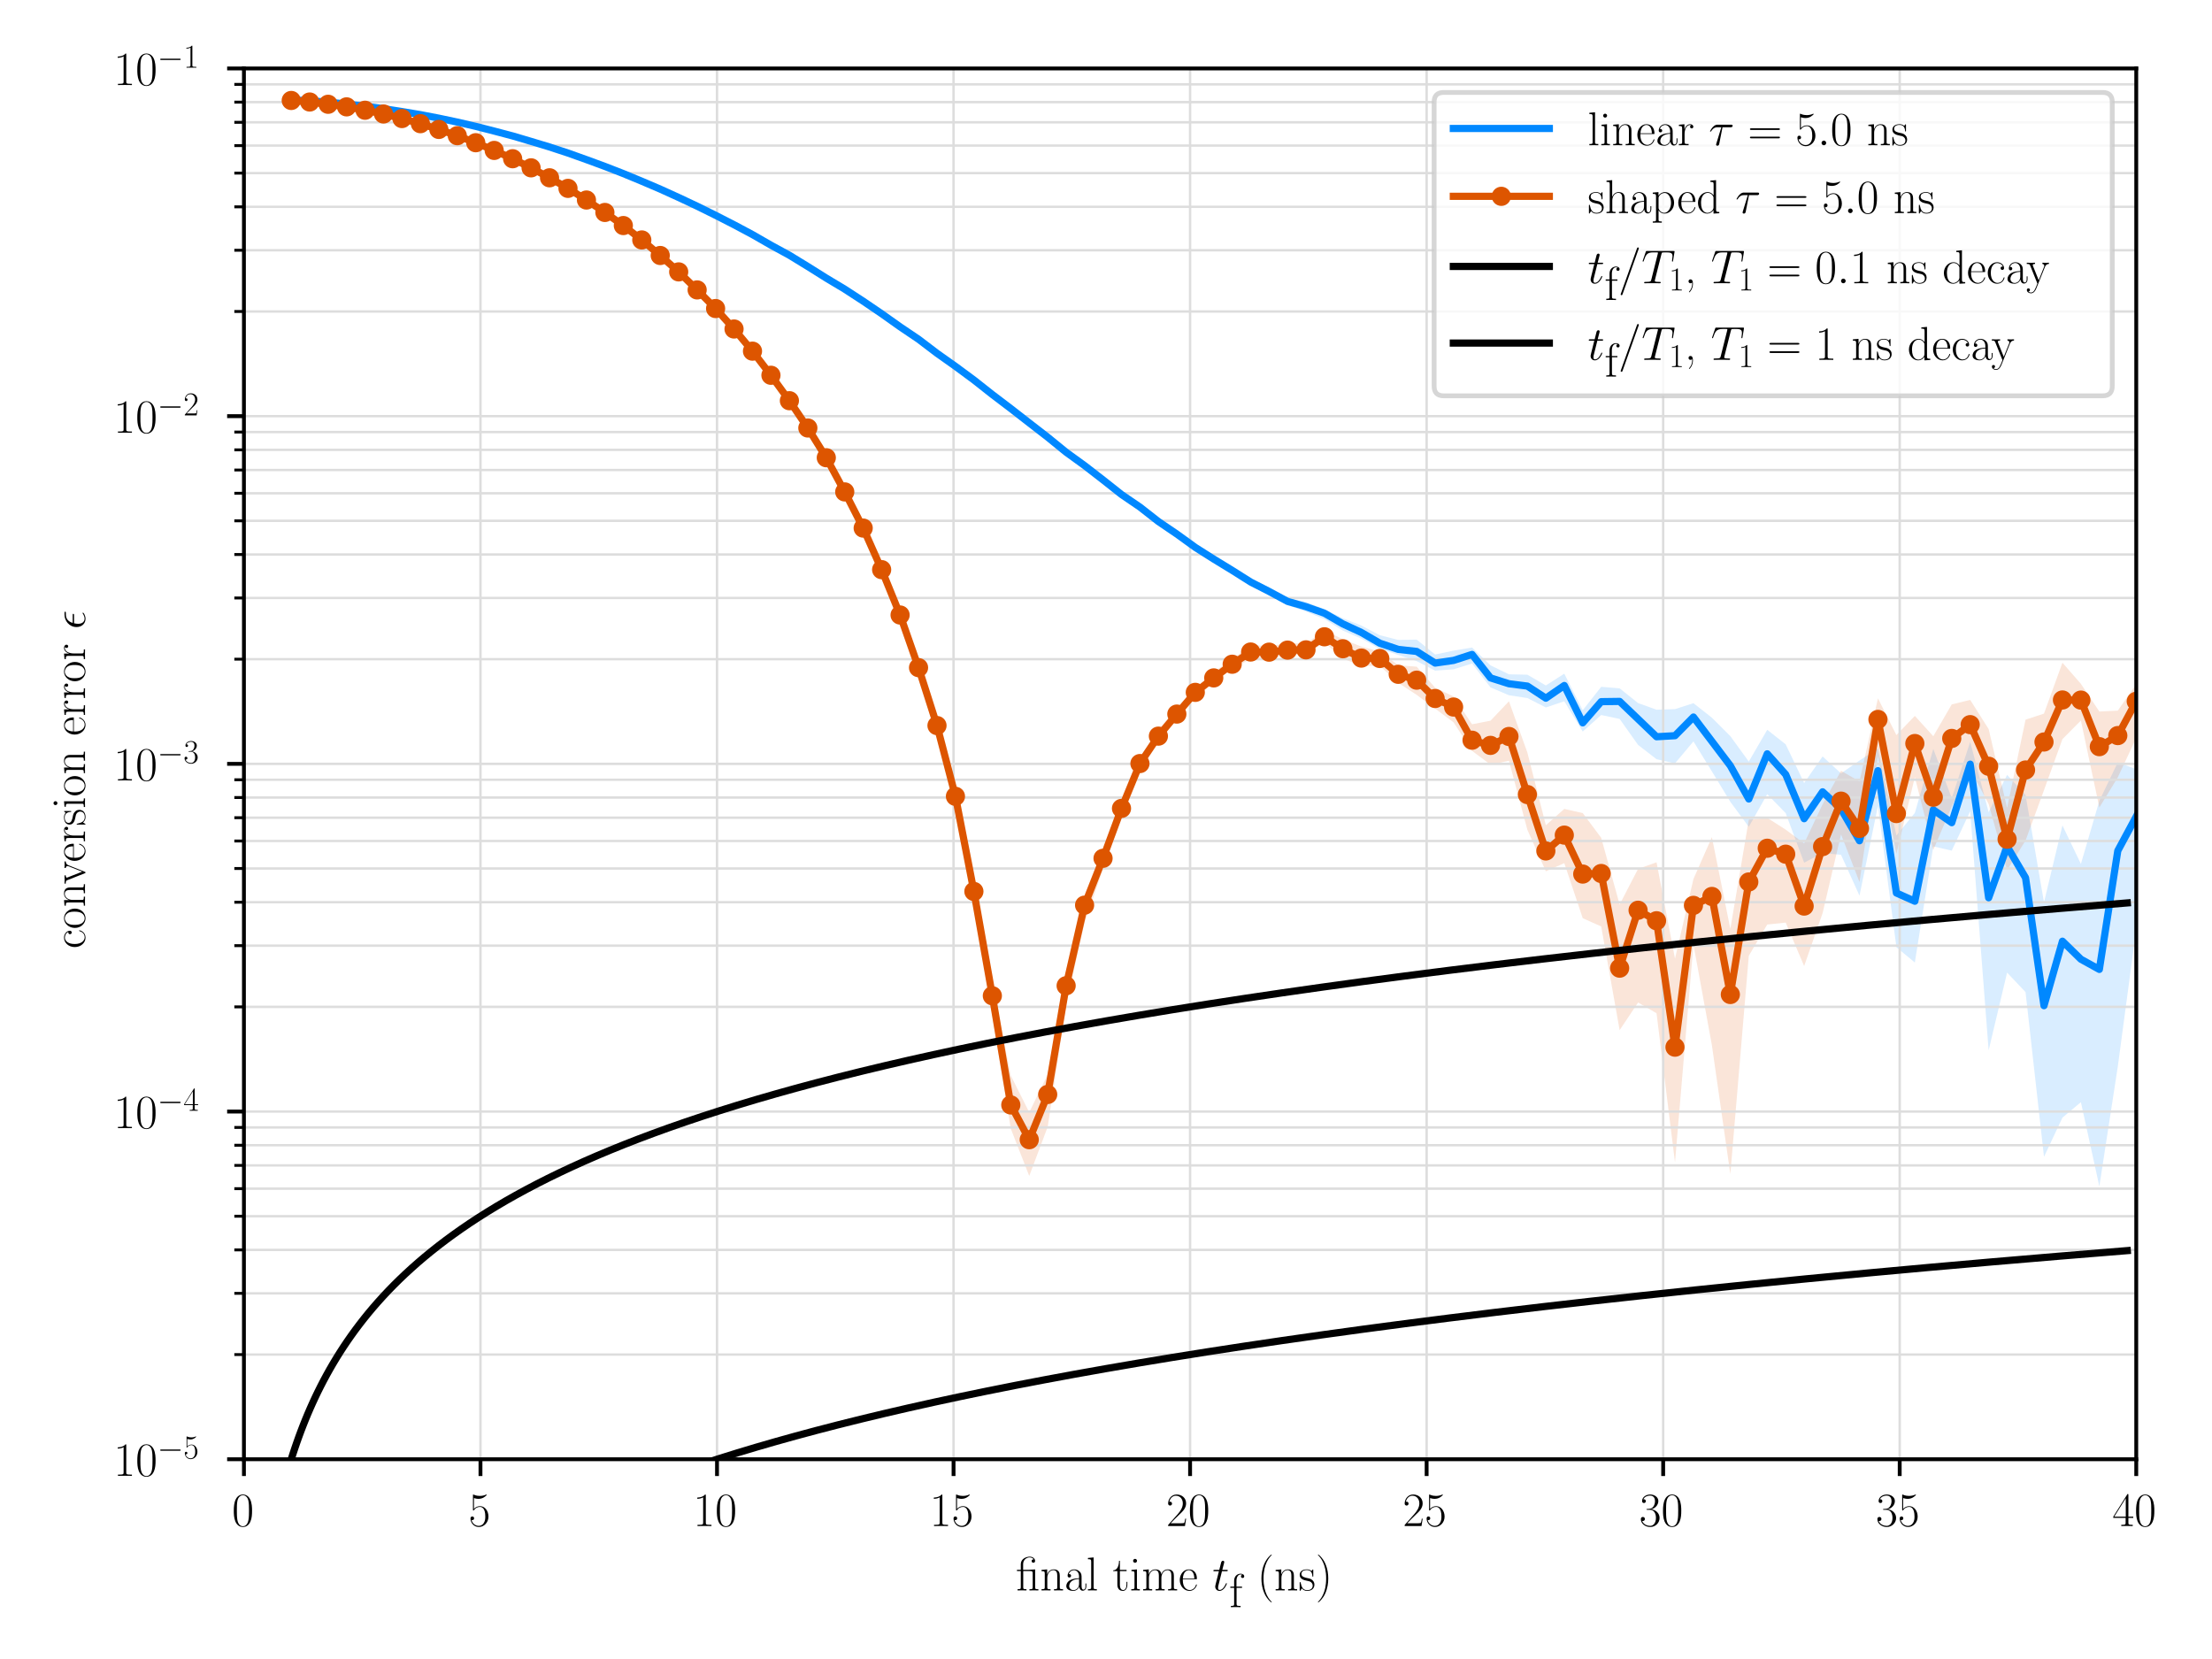 <?xml version="1.0" encoding="utf-8" standalone="no"?>
<!DOCTYPE svg PUBLIC "-//W3C//DTD SVG 1.1//EN"
  "http://www.w3.org/Graphics/SVG/1.1/DTD/svg11.dtd">
<!-- Created with matplotlib (https://matplotlib.org/) -->
<svg height="345.6pt" version="1.1" viewBox="0 0 460.8 345.6" width="460.8pt" xmlns="http://www.w3.org/2000/svg" xmlns:xlink="http://www.w3.org/1999/xlink">
 <defs>
  <style type="text/css">*{stroke-linecap:butt;stroke-linejoin:round;}</style>
 </defs>
 <g id="figure_1">
  <g id="patch_1">
   <path d="M 0 345.6 
L 460.8 345.6 
L 460.8 0 
L 0 0 
z
" style="fill:#ffffff;"/>
  </g>
  <g id="axes_1">
   <g id="patch_2">
    <path d="M 50.816 303.985 
L 445.019 303.985 
L 445.019 14.259 
L 50.816 14.259 
z
" style="fill:#ffffff;"/>
   </g>
   <g id="PolyCollection_1">
    <path clip-path="url(#pa83490950e)" d="M 60.671 20.718 
L 60.671 20.891 
L 64.515 21.062 
L 68.358 21.334 
L 72.202 21.733 
L 76.045 22.186 
L 79.889 22.698 
L 83.732 23.297 
L 87.576 23.94 
L 91.419 24.68 
L 95.263 25.49 
L 99.106 26.378 
L 102.95 27.368 
L 106.793 28.378 
L 110.636 29.532 
L 114.48 30.67 
L 118.323 31.956 
L 122.167 33.309 
L 126.01 34.744 
L 129.854 36.232 
L 133.697 37.873 
L 137.541 39.491 
L 141.384 41.265 
L 145.228 43.036 
L 149.071 44.957 
L 152.915 46.914 
L 156.758 49.002 
L 160.602 51.165 
L 164.445 53.302 
L 168.289 55.634 
L 172.132 58.078 
L 175.976 60.387 
L 179.819 62.905 
L 183.662 65.517 
L 187.506 68.242 
L 191.349 70.873 
L 195.193 73.765 
L 199.036 76.561 
L 202.88 79.354 
L 206.723 82.437 
L 210.567 85.321 
L 214.41 88.356 
L 218.254 91.325 
L 222.097 94.425 
L 225.941 97.394 
L 229.784 100.328 
L 233.628 103.251 
L 237.471 106.129 
L 241.315 108.982 
L 245.158 111.636 
L 249.002 114.518 
L 252.845 116.972 
L 256.688 119.392 
L 260.532 122.092 
L 264.375 123.927 
L 268.219 126.08 
L 272.062 127.417 
L 275.906 128.966 
L 279.749 131.366 
L 283.593 133.039 
L 287.436 135.171 
L 291.28 136.436 
L 295.123 137.726 
L 298.967 139.706 
L 302.81 139.43 
L 306.654 138.22 
L 310.497 143.197 
L 314.341 144.834 
L 318.184 145.417 
L 322.028 147.378 
L 325.871 146.087 
L 329.714 152.395 
L 333.558 148.951 
L 337.401 149.766 
L 341.245 155.183 
L 345.088 158.155 
L 348.932 159.019 
L 352.775 154.444 
L 356.619 160.701 
L 360.462 167.033 
L 364.306 172.236 
L 368.149 165.444 
L 371.993 169.396 
L 375.836 179.707 
L 379.68 177.697 
L 383.523 178.076 
L 387.367 186.583 
L 391.21 167.872 
L 395.054 197.32 
L 398.897 200.512 
L 402.74 176.317 
L 406.584 177.201 
L 410.427 168.994 
L 414.271 218.811 
L 418.114 202.612 
L 421.958 206.672 
L 425.801 240.99 
L 429.645 232.823 
L 433.488 229.597 
L 437.332 247.131 
L 441.175 222.195 
L 445.019 193.499 
L 445.019 160.24 
L 445.019 160.24 
L 441.175 158.82 
L 437.332 166.824 
L 433.488 179.975 
L 429.645 171.948 
L 425.801 187.971 
L 421.958 165.602 
L 418.114 161.419 
L 414.271 169.196 
L 410.427 154.547 
L 406.584 166.282 
L 402.74 156.013 
L 398.897 169.35 
L 395.054 174.049 
L 391.21 155.911 
L 387.367 158.429 
L 383.523 161.116 
L 379.68 157.58 
L 375.836 163.114 
L 371.993 155.061 
L 368.149 152.027 
L 364.306 158.653 
L 360.462 153.348 
L 356.619 149.513 
L 352.775 146.484 
L 348.932 147.723 
L 345.088 147.847 
L 341.245 146.466 
L 337.401 143.392 
L 333.558 143.076 
L 329.714 147.956 
L 325.871 140.337 
L 322.028 142.793 
L 318.184 140.553 
L 314.341 140.471 
L 310.497 138.605 
L 306.654 134.893 
L 302.81 135.531 
L 298.967 136.35 
L 295.123 133.243 
L 291.28 133.305 
L 287.436 132.328 
L 283.593 130.317 
L 279.749 128.791 
L 275.906 126.906 
L 272.062 125.392 
L 268.219 124.595 
L 264.375 122.361 
L 260.532 120.561 
L 256.688 118.284 
L 252.845 116.049 
L 249.002 113.555 
L 245.158 110.831 
L 241.315 108.296 
L 237.471 105.175 
L 233.628 102.794 
L 229.784 99.689 
L 225.941 96.706 
L 222.097 93.97 
L 218.254 90.849 
L 214.41 87.886 
L 210.567 84.83 
L 206.723 82.033 
L 202.88 78.951 
L 199.036 76.099 
L 195.193 73.387 
L 191.349 70.458 
L 187.506 67.919 
L 183.662 65.215 
L 179.819 62.619 
L 175.976 60.128 
L 172.132 57.764 
L 168.289 55.385 
L 164.445 53.071 
L 160.602 51 
L 156.758 48.777 
L 152.915 46.722 
L 149.071 44.744 
L 145.228 42.838 
L 141.384 41.078 
L 137.541 39.288 
L 133.697 37.669 
L 129.854 36.067 
L 126.01 34.571 
L 122.167 33.182 
L 118.323 31.807 
L 114.48 30.555 
L 110.636 29.395 
L 106.793 28.268 
L 102.95 27.236 
L 99.106 26.267 
L 95.263 25.369 
L 91.419 24.566 
L 87.576 23.833 
L 83.732 23.187 
L 79.889 22.585 
L 76.045 22.066 
L 72.202 21.65 
L 68.358 21.24 
L 64.515 20.949 
L 60.671 20.718 
z
" style="fill:#0088ff;fill-opacity:0.15;"/>
   </g>
   <g id="PolyCollection_2">
    <path clip-path="url(#pa83490950e)" d="M 60.671 20.888 
L 60.671 20.971 
L 64.515 21.311 
L 68.358 21.785 
L 72.202 22.315 
L 76.045 23.031 
L 79.889 23.82 
L 83.732 24.765 
L 87.576 25.825 
L 91.419 27.039 
L 95.263 28.331 
L 99.106 29.803 
L 102.95 31.41 
L 106.793 33.145 
L 110.636 35.055 
L 114.48 37.155 
L 118.323 39.37 
L 122.167 41.753 
L 126.01 44.378 
L 129.854 47.081 
L 133.697 50.138 
L 137.541 53.381 
L 141.384 56.761 
L 145.228 60.551 
L 149.071 64.389 
L 152.915 68.659 
L 156.758 73.32 
L 160.602 78.408 
L 164.445 83.789 
L 168.289 89.352 
L 172.132 95.605 
L 175.976 102.853 
L 179.819 110.411 
L 183.662 119.165 
L 187.506 129 
L 191.349 139.812 
L 195.193 152.212 
L 199.036 167.46 
L 202.88 188.012 
L 206.723 211.597 
L 210.567 235.124 
L 214.41 244.971 
L 218.254 234.745 
L 222.097 209.341 
L 225.941 192.196 
L 229.784 181.031 
L 233.628 170.439 
L 237.471 160.043 
L 241.315 154.637 
L 245.158 149.735 
L 249.002 145.318 
L 252.845 142.275 
L 256.688 139.167 
L 260.532 137.367 
L 264.375 137.075 
L 268.219 136.437 
L 272.062 136.291 
L 275.906 133.839 
L 279.749 137.191 
L 283.593 138.732 
L 287.436 138.708 
L 291.28 142.247 
L 295.123 144.753 
L 298.967 147.618 
L 302.81 150.481 
L 306.654 156.423 
L 310.497 159.273 
L 314.341 158.481 
L 318.184 172.874 
L 322.028 181.508 
L 325.871 179.808 
L 329.714 191.281 
L 333.558 192.997 
L 337.401 214.594 
L 341.245 208.84 
L 345.088 211.079 
L 348.932 242.145 
L 352.775 196.773 
L 356.619 217.749 
L 360.462 244.586 
L 364.306 199.105 
L 368.149 192.596 
L 371.993 192.193 
L 375.836 201.243 
L 379.68 190.232 
L 383.523 173.814 
L 387.367 183.742 
L 391.21 157.597 
L 395.054 177.862 
L 398.897 161.883 
L 402.74 177.064 
L 406.584 168.008 
L 410.427 160.206 
L 414.271 167.489 
L 418.114 181.273 
L 421.958 175.092 
L 425.801 164.603 
L 429.645 153.97 
L 433.488 150.104 
L 437.332 168.213 
L 441.175 161.935 
L 445.019 153.729 
L 445.019 142.532 
L 445.019 142.532 
L 441.175 148.037 
L 437.332 148.227 
L 433.488 142.457 
L 429.645 138.048 
L 425.801 148.658 
L 421.958 149.921 
L 418.114 168.307 
L 414.271 151.876 
L 410.427 145.806 
L 406.584 146.737 
L 402.74 153.372 
L 398.897 149.132 
L 395.054 153.131 
L 391.21 145.47 
L 387.367 162.797 
L 383.523 160.563 
L 379.68 167.558 
L 375.836 175.703 
L 371.993 172.831 
L 368.149 170.37 
L 364.306 170.753 
L 360.462 193.513 
L 356.619 174.395 
L 352.775 183.112 
L 348.932 199.705 
L 345.088 179.635 
L 341.245 180.997 
L 337.401 188.431 
L 333.558 174.531 
L 329.714 169.385 
L 325.871 168.51 
L 322.028 171.912 
L 318.184 156.781 
L 314.341 146.092 
L 310.497 150.137 
L 306.654 150.879 
L 302.81 145.095 
L 298.967 143.258 
L 295.123 138.884 
L 291.28 138.569 
L 287.436 135.743 
L 283.593 134.686 
L 279.749 133.161 
L 275.906 131.33 
L 272.062 134.037 
L 268.219 133.985 
L 264.375 134.615 
L 260.532 134.355 
L 256.688 137.398 
L 252.845 139.911 
L 249.002 143.443 
L 245.158 147.539 
L 241.315 152.01 
L 237.471 157.792 
L 233.628 166.866 
L 229.784 176.712 
L 225.941 186.445 
L 222.097 202.221 
L 218.254 223.824 
L 214.41 231.723 
L 210.567 224.052 
L 206.723 204.807 
L 202.88 183.608 
L 199.036 164.46 
L 195.193 150.253 
L 191.349 138.373 
L 187.506 127.423 
L 183.662 118.295 
L 179.819 109.608 
L 175.976 102.155 
L 172.132 95.011 
L 168.289 88.892 
L 164.445 83.21 
L 160.602 77.951 
L 156.758 72.952 
L 152.915 68.337 
L 149.071 64.182 
L 145.228 60.258 
L 141.384 56.531 
L 137.541 53.114 
L 133.697 49.851 
L 129.854 46.911 
L 126.01 44.164 
L 122.167 41.593 
L 118.323 39.166 
L 114.48 36.945 
L 110.636 34.881 
L 106.793 32.991 
L 102.95 31.265 
L 99.106 29.652 
L 95.263 28.207 
L 91.419 26.863 
L 87.576 25.709 
L 83.732 24.644 
L 79.889 23.677 
L 76.045 22.897 
L 72.202 22.212 
L 68.358 21.682 
L 64.515 21.181 
L 60.671 20.888 
z
" style="fill:#dd5500;fill-opacity:0.15;"/>
   </g>
   <g id="matplotlib.axis_1">
    <g id="xtick_1">
     <g id="line2d_1">
      <path clip-path="url(#pa83490950e)" d="M 50.816 303.985 
L 50.816 14.259 
" style="fill:none;stroke:#dddddd;stroke-linecap:square;stroke-width:0.5;"/>
     </g>
     <g id="line2d_2">
      <defs>
       <path d="M 0 0 
L 0 3.5 
" id="mfd7b86e543" style="stroke:#000000;stroke-width:0.8;"/>
      </defs>
      <g>
       <use style="stroke:#000000;stroke-width:0.8;" x="50.816" xlink:href="#mfd7b86e543" y="303.985"/>
      </g>
     </g>
     <g id="text_1">
      <!-- $\mathdefault{0}$ -->
      <g transform="translate(48.326 317.904)scale(0.1 -0.1)">
       <defs>
        <path d="M 42 31.844 
C 42 37.969 41.906 48.422 37.703 56.453 
C 34 63.484 28.094 66 22.906 66 
C 18.094 66 12 63.781 8.203 56.562 
C 4.203 49.016 3.797 39.672 3.797 31.844 
C 3.797 26.109 3.906 17.375 7 9.734 
C 11.297 -0.609 19 -2 22.906 -2 
C 27.5 -2 34.5 -0.109 38.594 9.438 
C 41.594 16.375 42 24.5 42 31.844 
z
M 22.906 -0.406 
C 16.5 -0.406 12.703 5.125 11.297 12.75 
C 10.203 18.688 10.203 27.328 10.203 32.953 
C 10.203 40.688 10.203 47.109 11.5 53.234 
C 13.406 61.781 19 64.391 22.906 64.391 
C 27 64.391 32.297 61.672 34.203 53.438 
C 35.5 47.719 35.594 40.984 35.594 32.953 
C 35.594 26.422 35.594 18.375 34.406 12.453 
C 32.297 1.5 26.406 -0.406 22.906 -0.406 
z
" id="CMR17-48"/>
       </defs>
       <use transform="scale(0.996)" xlink:href="#CMR17-48"/>
      </g>
     </g>
    </g>
    <g id="xtick_2">
     <g id="line2d_3">
      <path clip-path="url(#pa83490950e)" d="M 100.092 303.985 
L 100.092 14.259 
" style="fill:none;stroke:#dddddd;stroke-linecap:square;stroke-width:0.5;"/>
     </g>
     <g id="line2d_4">
      <g>
       <use style="stroke:#000000;stroke-width:0.8;" x="100.092" xlink:href="#mfd7b86e543" y="303.985"/>
      </g>
     </g>
     <g id="text_2">
      <!-- $\mathdefault{5}$ -->
      <g transform="translate(97.601 317.904)scale(0.1 -0.1)">
       <defs>
        <path d="M 11.406 58.594 
C 12.406 58.188 16.5 56.891 20.703 56.891 
C 30 56.891 35.094 61.891 38 64.688 
C 38 65.484 38 66 37.406 66 
C 37.297 66 37.094 66 36.297 65.594 
C 32.797 64.094 28.703 63 23.703 63 
C 20.703 63 16.203 63.359 11.297 65.484 
C 10.203 66 10 66 9.906 66 
C 9.406 66 9.297 65.891 9.297 63.906 
L 9.297 34.859 
C 9.297 33.016 9.297 32.5 10.297 32.5 
C 10.797 32.5 11 32.703 11.5 33.422 
C 14.703 38.047 19.094 40 24.094 40 
C 27.594 40 35.094 37.734 35.094 20.203 
C 35.094 16.984 35.094 11.188 32.094 6.594 
C 29.594 2.484 25.703 0.391 21.406 0.391 
C 14.797 0.391 8.094 4.984 6.297 12.688 
C 6.703 12.594 7.5 12.391 7.906 12.391 
C 9.203 12.391 11.703 13.094 11.703 16.188 
C 11.703 18.891 9.797 20 7.906 20 
C 5.594 20 4.094 18.594 4.094 15.797 
C 4.094 7.094 11 -2 21.594 -2 
C 31.906 -2 41.703 6.891 41.703 19.797 
C 41.703 32.094 33.906 41.594 24.203 41.594 
C 19.094 41.594 14.797 39.688 11.406 36 
z
" id="CMR17-53"/>
       </defs>
       <use transform="scale(0.996)" xlink:href="#CMR17-53"/>
      </g>
     </g>
    </g>
    <g id="xtick_3">
     <g id="line2d_5">
      <path clip-path="url(#pa83490950e)" d="M 149.367 303.985 
L 149.367 14.259 
" style="fill:none;stroke:#dddddd;stroke-linecap:square;stroke-width:0.5;"/>
     </g>
     <g id="line2d_6">
      <g>
       <use style="stroke:#000000;stroke-width:0.8;" x="149.367" xlink:href="#mfd7b86e543" y="303.985"/>
      </g>
     </g>
     <g id="text_3">
      <!-- $\mathdefault{10}$ -->
      <g transform="translate(144.386 317.904)scale(0.1 -0.1)">
       <defs>
        <path d="M 26.594 63.797 
C 26.594 65.891 26.5 66 25.094 66 
C 21.203 61.359 15.297 59.891 9.703 59.688 
C 9.406 59.688 8.906 59.688 8.797 59.5 
C 8.703 59.297 8.703 59.094 8.703 57 
C 11.797 57 17 57.594 21 59.984 
L 21 7.297 
C 21 3.797 20.797 2.594 12.203 2.594 
L 9.203 2.594 
L 9.203 0 
C 14 0.094 19 0.188 23.797 0.188 
C 28.594 0.188 33.594 0.094 38.406 0 
L 38.406 2.594 
L 35.406 2.594 
C 26.797 2.594 26.594 3.688 26.594 7.297 
z
" id="CMR17-49"/>
       </defs>
       <use transform="scale(0.996)" xlink:href="#CMR17-49"/>
       <use transform="translate(45.69 0)scale(0.996)" xlink:href="#CMR17-48"/>
      </g>
     </g>
    </g>
    <g id="xtick_4">
     <g id="line2d_7">
      <path clip-path="url(#pa83490950e)" d="M 198.642 303.985 
L 198.642 14.259 
" style="fill:none;stroke:#dddddd;stroke-linecap:square;stroke-width:0.5;"/>
     </g>
     <g id="line2d_8">
      <g>
       <use style="stroke:#000000;stroke-width:0.8;" x="198.642" xlink:href="#mfd7b86e543" y="303.985"/>
      </g>
     </g>
     <g id="text_4">
      <!-- $\mathdefault{15}$ -->
      <g transform="translate(193.661 317.904)scale(0.1 -0.1)">
       <use transform="scale(0.996)" xlink:href="#CMR17-49"/>
       <use transform="translate(45.69 0)scale(0.996)" xlink:href="#CMR17-53"/>
      </g>
     </g>
    </g>
    <g id="xtick_5">
     <g id="line2d_9">
      <path clip-path="url(#pa83490950e)" d="M 247.917 303.985 
L 247.917 14.259 
" style="fill:none;stroke:#dddddd;stroke-linecap:square;stroke-width:0.5;"/>
     </g>
     <g id="line2d_10">
      <g>
       <use style="stroke:#000000;stroke-width:0.8;" x="247.917" xlink:href="#mfd7b86e543" y="303.985"/>
      </g>
     </g>
     <g id="text_5">
      <!-- $\mathdefault{20}$ -->
      <g transform="translate(242.936 317.904)scale(0.1 -0.1)">
       <defs>
        <path d="M 41.703 15.469 
L 39.906 15.469 
C 38.906 8.391 38.094 7.188 37.703 6.594 
C 37.203 5.797 30 5.797 28.594 5.797 
L 9.406 5.797 
C 13 9.688 20 16.766 28.5 24.938 
C 34.594 30.719 41.703 37.5 41.703 47.391 
C 41.703 59.188 32.297 66 21.797 66 
C 10.797 66 4.094 56.297 4.094 47.297 
C 4.094 43.391 7 42.891 8.203 42.891 
C 9.203 42.891 12.203 43.484 12.203 46.984 
C 12.203 50.094 9.594 51 8.203 51 
C 7.594 51 7 50.891 6.594 50.688 
C 8.5 59.188 14.297 63.391 20.406 63.391 
C 29.094 63.391 34.797 56.5 34.797 47.391 
C 34.797 38.703 29.703 31.219 24 24.734 
L 4.094 2.297 
L 4.094 0 
L 39.297 0 
z
" id="CMR17-50"/>
       </defs>
       <use transform="scale(0.996)" xlink:href="#CMR17-50"/>
       <use transform="translate(45.69 0)scale(0.996)" xlink:href="#CMR17-48"/>
      </g>
     </g>
    </g>
    <g id="xtick_6">
     <g id="line2d_11">
      <path clip-path="url(#pa83490950e)" d="M 297.193 303.985 
L 297.193 14.259 
" style="fill:none;stroke:#dddddd;stroke-linecap:square;stroke-width:0.5;"/>
     </g>
     <g id="line2d_12">
      <g>
       <use style="stroke:#000000;stroke-width:0.8;" x="297.193" xlink:href="#mfd7b86e543" y="303.985"/>
      </g>
     </g>
     <g id="text_6">
      <!-- $\mathdefault{25}$ -->
      <g transform="translate(292.211 317.904)scale(0.1 -0.1)">
       <use transform="scale(0.996)" xlink:href="#CMR17-50"/>
       <use transform="translate(45.69 0)scale(0.996)" xlink:href="#CMR17-53"/>
      </g>
     </g>
    </g>
    <g id="xtick_7">
     <g id="line2d_13">
      <path clip-path="url(#pa83490950e)" d="M 346.468 303.985 
L 346.468 14.259 
" style="fill:none;stroke:#dddddd;stroke-linecap:square;stroke-width:0.5;"/>
     </g>
     <g id="line2d_14">
      <g>
       <use style="stroke:#000000;stroke-width:0.8;" x="346.468" xlink:href="#mfd7b86e543" y="303.985"/>
      </g>
     </g>
     <g id="text_7">
      <!-- $\mathdefault{30}$ -->
      <g transform="translate(341.487 317.904)scale(0.1 -0.1)">
       <defs>
        <path d="M 22.094 34 
C 31 34 34.906 26.141 34.906 17.094 
C 34.906 5.031 28.5 0.391 22.703 0.391 
C 17.406 0.391 8.797 3.016 6.094 10.797 
C 6.594 10.594 7.094 10.594 7.594 10.594 
C 10 10.594 11.797 12.188 11.797 14.797 
C 11.797 17.688 9.594 19 7.594 19 
C 5.906 19 3.297 18.188 3.297 14.484 
C 3.297 5.234 12.297 -2 22.906 -2 
C 34 -2 42.5 6.75 42.5 16.984 
C 42.5 26.844 34.5 34 25 35.094 
C 32.594 36.672 39.906 43.375 39.906 52.391 
C 39.906 60.25 32 66 23 66 
C 13.906 66 5.906 60.344 5.906 52.297 
C 5.906 48.797 8.5 48.188 9.797 48.188 
C 11.906 48.188 13.703 49.484 13.703 52.094 
C 13.703 54.688 11.906 56 9.797 56 
C 9.406 56 8.906 56 8.5 55.797 
C 11.406 62.484 19.297 63.688 22.797 63.688 
C 26.297 63.688 32.906 61.969 32.906 52.297 
C 32.906 49.484 32.5 44.547 29.094 40.219 
C 26.094 36.391 22.703 36.188 19.406 35.891 
C 18.906 35.891 16.594 35.688 16.203 35.688 
C 15.5 35.594 15.094 35.5 15.094 34.797 
C 15.094 34.094 15.203 34 17.203 34 
z
" id="CMR17-51"/>
       </defs>
       <use transform="scale(0.996)" xlink:href="#CMR17-51"/>
       <use transform="translate(45.69 0)scale(0.996)" xlink:href="#CMR17-48"/>
      </g>
     </g>
    </g>
    <g id="xtick_8">
     <g id="line2d_15">
      <path clip-path="url(#pa83490950e)" d="M 395.743 303.985 
L 395.743 14.259 
" style="fill:none;stroke:#dddddd;stroke-linecap:square;stroke-width:0.5;"/>
     </g>
     <g id="line2d_16">
      <g>
       <use style="stroke:#000000;stroke-width:0.8;" x="395.743" xlink:href="#mfd7b86e543" y="303.985"/>
      </g>
     </g>
     <g id="text_8">
      <!-- $\mathdefault{35}$ -->
      <g transform="translate(390.762 317.904)scale(0.1 -0.1)">
       <use transform="scale(0.996)" xlink:href="#CMR17-51"/>
       <use transform="translate(45.69 0)scale(0.996)" xlink:href="#CMR17-53"/>
      </g>
     </g>
    </g>
    <g id="xtick_9">
     <g id="line2d_17">
      <path clip-path="url(#pa83490950e)" d="M 445.019 303.985 
L 445.019 14.259 
" style="fill:none;stroke:#dddddd;stroke-linecap:square;stroke-width:0.5;"/>
     </g>
     <g id="line2d_18">
      <g>
       <use style="stroke:#000000;stroke-width:0.8;" x="445.019" xlink:href="#mfd7b86e543" y="303.985"/>
      </g>
     </g>
     <g id="text_9">
      <!-- $\mathdefault{40}$ -->
      <g transform="translate(440.037 317.904)scale(0.1 -0.1)">
       <defs>
        <path d="M 33.594 64.797 
C 33.594 66.891 33.5 67 31.703 67 
L 2 19.594 
L 2 17 
L 27.797 17 
L 27.797 7.188 
C 27.797 3.594 27.594 2.594 20.594 2.594 
L 18.703 2.594 
L 18.703 0 
C 21.906 0.188 27.297 0.188 30.703 0.188 
C 34.094 0.188 39.5 0.188 42.703 0 
L 42.703 2.594 
L 40.797 2.594 
C 33.797 2.594 33.594 3.594 33.594 7.188 
L 33.594 17 
L 43.797 17 
L 43.797 19.594 
L 33.594 19.594 
z
M 28.094 58.172 
L 28.094 19.594 
L 4 19.594 
z
" id="CMR17-52"/>
       </defs>
       <use transform="scale(0.996)" xlink:href="#CMR17-52"/>
       <use transform="translate(45.69 0)scale(0.996)" xlink:href="#CMR17-48"/>
      </g>
     </g>
    </g>
    <g id="text_10">
     <!-- final time $t_\textrm{f}$ (ns) -->
     <g transform="translate(211.664 331.313)scale(0.1 -0.1)">
      <defs>
       <path d="M 39.906 44 
C 37.5 43.891 30.094 43.391 28.203 43.188 
C 27.594 43.094 27.406 43.094 26.203 43.094 
L 14.797 43.094 
L 14.797 54.953 
C 14.797 64.484 22.406 69 28.406 69 
C 30.297 69 34.594 68.484 36.797 65 
C 35.797 65 32.594 65 32.594 61.484 
C 32.594 59.094 34.203 57.891 36.203 57.891 
C 38 57.891 39.797 58.891 39.797 61.594 
C 39.797 66.641 35 70.594 28.797 70.594 
C 20.906 70.594 9.906 66.016 9.906 54.953 
L 9.906 43.094 
L 1.906 43.094 
L 1.906 40.484 
L 9.906 40.484 
L 9.906 6.906 
C 9.906 3.094 9.5 2.594 3.094 2.594 
L 3.094 0 
C 5.5 0.188 9.906 0.188 12.406 0.188 
C 15 0.188 19.406 0.188 21.797 0 
L 21.797 2.594 
C 15.406 2.594 15 3 15 6.906 
L 15 40.484 
L 29.703 40.484 
C 34 40.484 34.797 39.594 34.797 35.172 
L 34.797 6.906 
C 34.797 3.094 34.406 2.594 28 2.594 
L 28 0 
C 30.406 0.188 34.797 0.188 37.297 0.188 
C 39.906 0.188 44.297 0.188 46.703 0 
L 46.703 2.594 
C 40.297 2.594 39.906 3 39.906 6.906 
z
" id="CMR17-12"/>
       <path d="M 41.5 30.531 
C 41.5 35.656 40.5 44 28.703 44 
C 20.797 44 16.703 37.875 15.203 33.844 
L 15.094 33.844 
L 15.094 44 
L 3.297 42.891 
L 3.297 40.281 
C 9.203 40.281 10.094 39.688 10.094 34.859 
L 10.094 6.922 
C 10.094 3.094 9.703 2.594 3.297 2.594 
L 3.297 0 
C 5.703 0.188 10.094 0.188 12.703 0.188 
C 15.297 0.188 19.797 0.188 22.203 0 
L 22.203 2.594 
C 15.797 2.594 15.406 3 15.406 6.922 
L 15.406 26.219 
C 15.406 35.453 21 42.391 28 42.391 
C 35.406 42.391 36.203 35.766 36.203 30.938 
L 36.203 6.922 
C 36.203 3.094 35.797 2.594 29.406 2.594 
L 29.406 0 
C 31.797 0.188 36.203 0.188 38.797 0.188 
C 41.406 0.188 45.906 0.188 48.297 0 
L 48.297 2.594 
C 41.906 2.594 41.5 3 41.5 6.922 
z
" id="CMR17-110"/>
       <path d="M 36 25.875 
C 36 32 36 35.547 31.797 39.594 
C 28.094 42.984 23.797 44 20.406 44 
C 12.5 44 6.797 37.625 6.797 30.891 
C 6.797 27.188 9.797 27 10.406 27 
C 11.703 27 14 27.797 14 30.594 
C 14 33.094 12.094 34.188 10.406 34.188 
C 10 34.188 9.5 34.094 9.203 34 
C 11.297 40.531 16.703 42.391 20.203 42.391 
C 25.203 42.391 30.703 37.828 30.703 29.297 
L 30.703 25.5 
C 24.797 25.297 17.703 24.5 12.094 21.453 
C 5.797 17.922 4 12.844 4 9 
C 4 1.203 13 -1 18.297 -1 
C 23.797 -1 28.906 2.109 31.094 7.891 
C 31.297 3.422 34.094 -0.609 38.5 -0.609 
C 40.594 -0.609 45.906 0.797 45.906 8.797 
L 45.906 14.469 
L 44.094 14.469 
L 44.094 8.703 
C 44.094 2.516 41.406 1.703 40.094 1.703 
C 36 1.703 36 6.969 36 11.438 
z
M 30.703 13.859 
C 30.703 5.047 24.5 0.594 19 0.594 
C 14 0.594 10.094 4.344 10.094 9 
C 10.094 12.047 11.406 17.406 17.203 20.656 
C 22 23.391 27.5 23.797 30.703 24 
z
" id="CMR17-97"/>
       <path d="M 15.297 69 
L 3.406 67.891 
L 3.406 65.297 
C 9.297 65.297 10.203 64.703 10.203 59.922 
L 10.203 6.859 
C 10.203 3.094 9.797 2.594 3.406 2.594 
L 3.406 0 
C 5.797 0.188 10.203 0.188 12.703 0.188 
C 15.297 0.188 19.703 0.188 22.094 0 
L 22.094 2.594 
C 15.703 2.594 15.297 2.984 15.297 6.859 
z
" id="CMR17-108"/>
       <path d="M 15.094 40.391 
L 29.094 40.391 
L 29.094 43 
L 15.094 43 
L 15.094 62 
L 13.297 62 
C 13.094 51.438 9.594 42.188 1.094 41.984 
L 1.094 40.391 
L 9.797 40.391 
L 9.797 12.156 
C 9.797 10.234 9.797 -1 21.406 -1 
C 27.297 -1 30.703 4.812 30.703 12.25 
L 30.703 17.984 
L 28.906 17.984 
L 28.906 12.344 
C 28.906 5.422 26.203 0.797 22 0.797 
C 19.094 0.797 15.094 2.797 15.094 11.953 
z
" id="CMR17-116"/>
       <path d="M 15.5 61.891 
C 15.5 64.094 13.703 66 11.406 66 
C 9.203 66 7.297 64.188 7.297 61.891 
C 7.297 59.688 9.094 57.797 11.406 57.797 
C 13.594 57.797 15.5 59.594 15.5 61.891 
z
M 3.797 42.891 
L 3.797 40.297 
C 9.406 40.297 10.203 39.688 10.203 34.859 
L 10.203 6.922 
C 10.203 3.094 9.797 2.594 3.406 2.594 
L 3.406 0 
C 5.797 0.188 10.094 0.188 12.594 0.188 
C 15 0.188 19.094 0.188 21.406 0 
L 21.406 2.594 
C 15.5 2.594 15.297 3.203 15.297 6.812 
L 15.297 44 
z
" id="CMR17-105"/>
       <path d="M 67.594 30.531 
C 67.594 35.562 66.703 44 54.797 44 
C 48 44 43.297 39.375 41.5 33.953 
L 41.406 33.953 
C 40.203 42.188 34.297 44 28.703 44 
C 20.797 44 16.703 37.875 15.203 33.844 
L 15.094 33.844 
L 15.094 44 
L 3.297 42.891 
L 3.297 40.281 
C 9.203 40.281 10.094 39.688 10.094 34.859 
L 10.094 6.922 
C 10.094 3.094 9.703 2.594 3.297 2.594 
L 3.297 0 
C 5.703 0.188 10.094 0.188 12.703 0.188 
C 15.297 0.188 19.797 0.188 22.203 0 
L 22.203 2.594 
C 15.797 2.594 15.406 3 15.406 6.922 
L 15.406 26.219 
C 15.406 35.453 21 42.391 28 42.391 
C 35.406 42.391 36.203 35.766 36.203 30.938 
L 36.203 6.922 
C 36.203 3.094 35.797 2.594 29.406 2.594 
L 29.406 0 
C 31.797 0.188 36.203 0.188 38.797 0.188 
C 41.406 0.188 45.906 0.188 48.297 0 
L 48.297 2.594 
C 41.906 2.594 41.5 3 41.5 6.922 
L 41.5 26.219 
C 41.5 35.453 47.094 42.391 54.094 42.391 
C 61.5 42.391 62.297 35.766 62.297 30.938 
L 62.297 6.922 
C 62.297 3.094 61.906 2.594 55.5 2.594 
L 55.5 0 
C 57.906 0.188 62.297 0.188 64.906 0.188 
C 67.5 0.188 72 0.188 74.406 0 
L 74.406 2.594 
C 68 2.594 67.594 3 67.594 6.922 
z
" id="CMR17-109"/>
       <path d="M 38.094 23.484 
C 38.5 23.891 38.5 24.094 38.5 25.094 
C 38.5 35.172 33.094 44 21.703 44 
C 11.094 44 2.703 33.984 2.703 21.781 
C 2.703 8.656 12.203 -1 22.797 -1 
C 34 -1 38.406 9.672 38.406 11.797 
C 38.406 12.5 37.797 12.5 37.594 12.5 
C 36.906 12.5 36.797 12.297 36.406 11.078 
C 34.203 4.219 28.703 0.797 23.5 0.797 
C 19.203 0.797 14.906 3.219 12.203 7.656 
C 9.094 12.797 9.094 18.75 9.094 23.484 
z
M 9.203 25 
C 9.906 39.234 17.594 42.391 21.594 42.391 
C 28.406 42.391 33 36.062 33.094 25 
z
" id="CMR17-101"/>
       <path d="M 20.094 40.094 
L 29.297 40.094 
C 31.203 40.094 32.203 40.094 32.203 41.891 
C 32.203 43 31.594 43 29.594 43 
L 20.797 43 
L 24.5 57.25 
C 24.906 58.625 24.906 58.812 24.906 59.5 
C 24.906 61.094 23.594 62 22.297 62 
C 21.5 62 19.203 61.688 18.406 58.531 
L 14.5 43 
L 5.094 43 
C 3.094 43 2.203 43 2.203 41.094 
C 2.203 40.094 2.906 40.094 4.797 40.094 
L 13.703 40.094 
L 7.094 13.766 
C 6.297 10.266 6 9.266 6 7.969 
C 6 3.281 9.297 -1 14.906 -1 
C 25 -1 30.406 13.562 30.406 14.266 
C 30.406 14.859 30 15.156 29.406 15.156 
C 29.203 15.156 28.797 15.156 28.594 14.75 
C 28.5 14.656 28.406 14.562 27.703 12.969 
C 25.594 7.969 21 1 15.203 1 
C 12.203 1 12 3.484 12 5.688 
C 12 5.781 12 7.672 12.297 8.875 
z
" id="CMMI12-116"/>
       <path d="M 15.297 40.391 
L 26.703 40.391 
L 26.703 43 
L 15.094 43 
L 15.094 55.297 
C 15.094 63.688 19.297 68.391 23.594 68.391 
C 24.906 68.391 26.406 68.172 27.406 67.797 
C 26.594 67.594 24.5 66.891 24.5 64.391 
C 24.5 61.797 26.5 61 27.906 61 
C 29.297 61 31.297 61.797 31.297 64.391 
C 31.297 68.016 27.703 70 23.703 70 
C 18 70 10.203 65.797 10.203 55.094 
L 10.203 43 
L 2.203 43 
L 2.203 40.391 
L 10.203 40.391 
L 10.203 6.891 
C 10.203 3.094 9.797 2.594 3.406 2.594 
L 3.406 0 
C 5.797 0.188 10.406 0.188 13 0.188 
C 15.906 0.188 21 0.188 23.703 0 
L 23.703 2.594 
C 16.5 2.594 15.297 2.594 15.297 7.094 
z
" id="CMR17-102"/>
       <path d="M 30.594 -24.406 
C 30.594 -24.312 30.594 -24.109 30.297 -23.812 
C 25.703 -19.109 13.406 -6.297 13.406 24.938 
C 13.406 56.172 25.5 68.875 30.406 73.891 
C 30.406 73.984 30.594 74.188 30.594 74.484 
C 30.594 74.797 30.297 75 29.906 75 
C 28.797 75 20.297 67.578 15.406 56.562 
C 10.406 45.453 9 34.656 9 25.047 
C 9 17.828 9.703 5.625 15.703 -7.297 
C 20.5 -17.703 28.703 -25 29.906 -25 
C 30.406 -25 30.594 -24.812 30.594 -24.406 
z
" id="CMR17-40"/>
       <path d="M 30.906 42 
C 30.906 43.797 30.797 43.891 30.203 43.891 
C 29.797 43.891 29.703 43.797 28.5 42.297 
C 28.203 41.891 27.297 40.891 27 40.5 
C 23.797 43.891 19.297 44 17.594 44 
C 6.5 44 2.5 38.188 2.5 32.391 
C 2.5 23.391 12.703 21.297 15.594 20.688 
C 21.906 19.391 24.094 19 26.203 17.188 
C 27.5 16 29.703 13.797 29.703 10.188 
C 29.703 6 27.297 0.594 18.094 0.594 
C 9.406 0.594 6.297 7.188 4.5 16 
C 4.203 17.391 4.203 17.5 3.406 17.5 
C 2.594 17.5 2.5 17.391 2.5 15.391 
L 2.5 1 
C 2.5 -0.812 2.594 -0.906 3.203 -0.906 
C 3.703 -0.906 3.797 -0.812 4.297 0 
C 4.906 0.891 6.406 3.297 7 4.297 
C 9 1.594 12.5 -1 18.094 -1 
C 28 -1 33.297 4.391 33.297 12.188 
C 33.297 17.297 30.594 20 29.297 21.188 
C 26.297 24.297 22.797 25 18.594 25.797 
C 13.094 27 6.094 28.391 6.094 34.5 
C 6.094 37.094 7.5 42.594 17.594 42.594 
C 28.297 42.594 28.906 32.594 29.094 29.391 
C 29.203 28.891 29.703 28.797 30 28.797 
C 30.906 28.797 30.906 29.094 30.906 30.797 
z
" id="CMR17-115"/>
       <path d="M 26.297 24.938 
C 26.297 32.141 25.594 44.359 19.594 57.266 
C 14.797 67.688 6.594 75 5.406 75 
C 5.094 75 4.703 74.891 4.703 74.391 
C 4.703 74.188 4.797 74.094 4.906 73.891 
C 9.703 68.875 21.906 56.172 21.906 25.047 
C 21.906 -6.188 9.797 -18.906 4.906 -23.906 
C 4.797 -24.109 4.703 -24.203 4.703 -24.406 
C 4.703 -24.906 5.094 -25 5.406 -25 
C 6.5 -25 15 -17.609 19.906 -6.594 
C 24.906 4.516 26.297 15.328 26.297 24.938 
z
" id="CMR17-41"/>
      </defs>
      <use transform="scale(0.996)" xlink:href="#CMR17-12"/>
      <use transform="translate(49.742 0)scale(0.996)" xlink:href="#CMR17-110"/>
      <use transform="translate(100.638 0)scale(0.996)" xlink:href="#CMR17-97"/>
      <use transform="translate(146.328 0)scale(0.996)" xlink:href="#CMR17-108"/>
      <use transform="translate(201.275 0)scale(0.996)" xlink:href="#CMR17-116"/>
      <use transform="translate(236.556 0)scale(0.996)" xlink:href="#CMR17-105"/>
      <use transform="translate(261.427 0)scale(0.996)" xlink:href="#CMR17-109"/>
      <use transform="translate(338.347 0)scale(0.996)" xlink:href="#CMR17-101"/>
      <use transform="translate(408.908 0)scale(0.996)" xlink:href="#CMMI12-116"/>
      <use transform="translate(444.134 -34.869)scale(0.996)" xlink:href="#CMR17-102"/>
      <use transform="translate(502.182 0)scale(0.996)" xlink:href="#CMR17-40"/>
      <use transform="translate(537.463 0)scale(0.996)" xlink:href="#CMR17-110"/>
      <use transform="translate(588.358 0)scale(0.996)" xlink:href="#CMR17-115"/>
      <use transform="translate(624.16 0)scale(0.996)" xlink:href="#CMR17-41"/>
     </g>
    </g>
   </g>
   <g id="matplotlib.axis_2">
    <g id="ytick_1">
     <g id="line2d_19">
      <path clip-path="url(#pa83490950e)" d="M 50.816 303.985 
L 445.019 303.985 
" style="fill:none;stroke:#dddddd;stroke-linecap:square;stroke-width:0.5;"/>
     </g>
     <g id="line2d_20">
      <defs>
       <path d="M 0 0 
L -3.5 0 
" id="me2d68b60e2" style="stroke:#000000;stroke-width:0.8;"/>
      </defs>
      <g>
       <use style="stroke:#000000;stroke-width:0.8;" x="50.816" xlink:href="#me2d68b60e2" y="303.985"/>
      </g>
     </g>
     <g id="text_11">
      <!-- $\mathdefault{10^{-5}}$ -->
      <g transform="translate(23.656 307.445)scale(0.1 -0.1)">
       <defs>
        <path d="M 65.906 23 
C 67.594 23 69.406 23 69.406 25 
C 69.406 27 67.594 27 65.906 27 
L 11.797 27 
C 10.094 27 8.297 27 8.297 25 
C 8.297 23 10.094 23 11.797 23 
z
" id="CMSY10-0"/>
       </defs>
       <use transform="scale(0.996)" xlink:href="#CMR17-49"/>
       <use transform="translate(45.69 0)scale(0.996)" xlink:href="#CMR17-48"/>
       <use transform="translate(91.381 36.154)scale(0.697)" xlink:href="#CMSY10-0"/>
       <use transform="translate(145.622 36.154)scale(0.697)" xlink:href="#CMR17-53"/>
      </g>
     </g>
    </g>
    <g id="ytick_2">
     <g id="line2d_21">
      <path clip-path="url(#pa83490950e)" d="M 50.816 231.554 
L 445.019 231.554 
" style="fill:none;stroke:#dddddd;stroke-linecap:square;stroke-width:0.5;"/>
     </g>
     <g id="line2d_22">
      <g>
       <use style="stroke:#000000;stroke-width:0.8;" x="50.816" xlink:href="#me2d68b60e2" y="231.554"/>
      </g>
     </g>
     <g id="text_12">
      <!-- $\mathdefault{10^{-4}}$ -->
      <g transform="translate(23.656 235.013)scale(0.1 -0.1)">
       <use transform="scale(0.996)" xlink:href="#CMR17-49"/>
       <use transform="translate(45.69 0)scale(0.996)" xlink:href="#CMR17-48"/>
       <use transform="translate(91.381 36.154)scale(0.697)" xlink:href="#CMSY10-0"/>
       <use transform="translate(145.622 36.154)scale(0.697)" xlink:href="#CMR17-52"/>
      </g>
     </g>
    </g>
    <g id="ytick_3">
     <g id="line2d_23">
      <path clip-path="url(#pa83490950e)" d="M 50.816 159.122 
L 445.019 159.122 
" style="fill:none;stroke:#dddddd;stroke-linecap:square;stroke-width:0.5;"/>
     </g>
     <g id="line2d_24">
      <g>
       <use style="stroke:#000000;stroke-width:0.8;" x="50.816" xlink:href="#me2d68b60e2" y="159.122"/>
      </g>
     </g>
     <g id="text_13">
      <!-- $\mathdefault{10^{-3}}$ -->
      <g transform="translate(23.656 162.582)scale(0.1 -0.1)">
       <use transform="scale(0.996)" xlink:href="#CMR17-49"/>
       <use transform="translate(45.69 0)scale(0.996)" xlink:href="#CMR17-48"/>
       <use transform="translate(91.381 36.154)scale(0.697)" xlink:href="#CMSY10-0"/>
       <use transform="translate(145.622 36.154)scale(0.697)" xlink:href="#CMR17-51"/>
      </g>
     </g>
    </g>
    <g id="ytick_4">
     <g id="line2d_25">
      <path clip-path="url(#pa83490950e)" d="M 50.816 86.691 
L 445.019 86.691 
" style="fill:none;stroke:#dddddd;stroke-linecap:square;stroke-width:0.5;"/>
     </g>
     <g id="line2d_26">
      <g>
       <use style="stroke:#000000;stroke-width:0.8;" x="50.816" xlink:href="#me2d68b60e2" y="86.691"/>
      </g>
     </g>
     <g id="text_14">
      <!-- $\mathdefault{10^{-2}}$ -->
      <g transform="translate(23.656 90.15)scale(0.1 -0.1)">
       <use transform="scale(0.996)" xlink:href="#CMR17-49"/>
       <use transform="translate(45.69 0)scale(0.996)" xlink:href="#CMR17-48"/>
       <use transform="translate(91.381 36.154)scale(0.697)" xlink:href="#CMSY10-0"/>
       <use transform="translate(145.622 36.154)scale(0.697)" xlink:href="#CMR17-50"/>
      </g>
     </g>
    </g>
    <g id="ytick_5">
     <g id="line2d_27">
      <path clip-path="url(#pa83490950e)" d="M 50.816 14.259 
L 445.019 14.259 
" style="fill:none;stroke:#dddddd;stroke-linecap:square;stroke-width:0.5;"/>
     </g>
     <g id="line2d_28">
      <g>
       <use style="stroke:#000000;stroke-width:0.8;" x="50.816" xlink:href="#me2d68b60e2" y="14.259"/>
      </g>
     </g>
     <g id="text_15">
      <!-- $\mathdefault{10^{-1}}$ -->
      <g transform="translate(23.656 17.718)scale(0.1 -0.1)">
       <use transform="scale(0.996)" xlink:href="#CMR17-49"/>
       <use transform="translate(45.69 0)scale(0.996)" xlink:href="#CMR17-48"/>
       <use transform="translate(91.381 36.154)scale(0.697)" xlink:href="#CMSY10-0"/>
       <use transform="translate(145.622 36.154)scale(0.697)" xlink:href="#CMR17-49"/>
      </g>
     </g>
    </g>
    <g id="ytick_6">
     <g id="line2d_29">
      <path clip-path="url(#pa83490950e)" d="M 50.816 282.181 
L 445.019 282.181 
" style="fill:none;stroke:#dddddd;stroke-linecap:square;stroke-width:0.5;"/>
     </g>
     <g id="line2d_30">
      <defs>
       <path d="M 0 0 
L -2 0 
" id="m4450f19081" style="stroke:#000000;stroke-width:0.6;"/>
      </defs>
      <g>
       <use style="stroke:#000000;stroke-width:0.6;" x="50.816" xlink:href="#m4450f19081" y="282.181"/>
      </g>
     </g>
    </g>
    <g id="ytick_7">
     <g id="line2d_31">
      <path clip-path="url(#pa83490950e)" d="M 50.816 269.427 
L 445.019 269.427 
" style="fill:none;stroke:#dddddd;stroke-linecap:square;stroke-width:0.5;"/>
     </g>
     <g id="line2d_32">
      <g>
       <use style="stroke:#000000;stroke-width:0.6;" x="50.816" xlink:href="#m4450f19081" y="269.427"/>
      </g>
     </g>
    </g>
    <g id="ytick_8">
     <g id="line2d_33">
      <path clip-path="url(#pa83490950e)" d="M 50.816 260.377 
L 445.019 260.377 
" style="fill:none;stroke:#dddddd;stroke-linecap:square;stroke-width:0.5;"/>
     </g>
     <g id="line2d_34">
      <g>
       <use style="stroke:#000000;stroke-width:0.6;" x="50.816" xlink:href="#m4450f19081" y="260.377"/>
      </g>
     </g>
    </g>
    <g id="ytick_9">
     <g id="line2d_35">
      <path clip-path="url(#pa83490950e)" d="M 50.816 253.358 
L 445.019 253.358 
" style="fill:none;stroke:#dddddd;stroke-linecap:square;stroke-width:0.5;"/>
     </g>
     <g id="line2d_36">
      <g>
       <use style="stroke:#000000;stroke-width:0.6;" x="50.816" xlink:href="#m4450f19081" y="253.358"/>
      </g>
     </g>
    </g>
    <g id="ytick_10">
     <g id="line2d_37">
      <path clip-path="url(#pa83490950e)" d="M 50.816 247.623 
L 445.019 247.623 
" style="fill:none;stroke:#dddddd;stroke-linecap:square;stroke-width:0.5;"/>
     </g>
     <g id="line2d_38">
      <g>
       <use style="stroke:#000000;stroke-width:0.6;" x="50.816" xlink:href="#m4450f19081" y="247.623"/>
      </g>
     </g>
    </g>
    <g id="ytick_11">
     <g id="line2d_39">
      <path clip-path="url(#pa83490950e)" d="M 50.816 242.774 
L 445.019 242.774 
" style="fill:none;stroke:#dddddd;stroke-linecap:square;stroke-width:0.5;"/>
     </g>
     <g id="line2d_40">
      <g>
       <use style="stroke:#000000;stroke-width:0.6;" x="50.816" xlink:href="#m4450f19081" y="242.774"/>
      </g>
     </g>
    </g>
    <g id="ytick_12">
     <g id="line2d_41">
      <path clip-path="url(#pa83490950e)" d="M 50.816 238.573 
L 445.019 238.573 
" style="fill:none;stroke:#dddddd;stroke-linecap:square;stroke-width:0.5;"/>
     </g>
     <g id="line2d_42">
      <g>
       <use style="stroke:#000000;stroke-width:0.6;" x="50.816" xlink:href="#m4450f19081" y="238.573"/>
      </g>
     </g>
    </g>
    <g id="ytick_13">
     <g id="line2d_43">
      <path clip-path="url(#pa83490950e)" d="M 50.816 234.868 
L 445.019 234.868 
" style="fill:none;stroke:#dddddd;stroke-linecap:square;stroke-width:0.5;"/>
     </g>
     <g id="line2d_44">
      <g>
       <use style="stroke:#000000;stroke-width:0.6;" x="50.816" xlink:href="#m4450f19081" y="234.868"/>
      </g>
     </g>
    </g>
    <g id="ytick_14">
     <g id="line2d_45">
      <path clip-path="url(#pa83490950e)" d="M 50.816 209.75 
L 445.019 209.75 
" style="fill:none;stroke:#dddddd;stroke-linecap:square;stroke-width:0.5;"/>
     </g>
     <g id="line2d_46">
      <g>
       <use style="stroke:#000000;stroke-width:0.6;" x="50.816" xlink:href="#m4450f19081" y="209.75"/>
      </g>
     </g>
    </g>
    <g id="ytick_15">
     <g id="line2d_47">
      <path clip-path="url(#pa83490950e)" d="M 50.816 196.995 
L 445.019 196.995 
" style="fill:none;stroke:#dddddd;stroke-linecap:square;stroke-width:0.5;"/>
     </g>
     <g id="line2d_48">
      <g>
       <use style="stroke:#000000;stroke-width:0.6;" x="50.816" xlink:href="#m4450f19081" y="196.995"/>
      </g>
     </g>
    </g>
    <g id="ytick_16">
     <g id="line2d_49">
      <path clip-path="url(#pa83490950e)" d="M 50.816 187.946 
L 445.019 187.946 
" style="fill:none;stroke:#dddddd;stroke-linecap:square;stroke-width:0.5;"/>
     </g>
     <g id="line2d_50">
      <g>
       <use style="stroke:#000000;stroke-width:0.6;" x="50.816" xlink:href="#m4450f19081" y="187.946"/>
      </g>
     </g>
    </g>
    <g id="ytick_17">
     <g id="line2d_51">
      <path clip-path="url(#pa83490950e)" d="M 50.816 180.926 
L 445.019 180.926 
" style="fill:none;stroke:#dddddd;stroke-linecap:square;stroke-width:0.5;"/>
     </g>
     <g id="line2d_52">
      <g>
       <use style="stroke:#000000;stroke-width:0.6;" x="50.816" xlink:href="#m4450f19081" y="180.926"/>
      </g>
     </g>
    </g>
    <g id="ytick_18">
     <g id="line2d_53">
      <path clip-path="url(#pa83490950e)" d="M 50.816 175.191 
L 445.019 175.191 
" style="fill:none;stroke:#dddddd;stroke-linecap:square;stroke-width:0.5;"/>
     </g>
     <g id="line2d_54">
      <g>
       <use style="stroke:#000000;stroke-width:0.6;" x="50.816" xlink:href="#m4450f19081" y="175.191"/>
      </g>
     </g>
    </g>
    <g id="ytick_19">
     <g id="line2d_55">
      <path clip-path="url(#pa83490950e)" d="M 50.816 170.342 
L 445.019 170.342 
" style="fill:none;stroke:#dddddd;stroke-linecap:square;stroke-width:0.5;"/>
     </g>
     <g id="line2d_56">
      <g>
       <use style="stroke:#000000;stroke-width:0.6;" x="50.816" xlink:href="#m4450f19081" y="170.342"/>
      </g>
     </g>
    </g>
    <g id="ytick_20">
     <g id="line2d_57">
      <path clip-path="url(#pa83490950e)" d="M 50.816 166.142 
L 445.019 166.142 
" style="fill:none;stroke:#dddddd;stroke-linecap:square;stroke-width:0.5;"/>
     </g>
     <g id="line2d_58">
      <g>
       <use style="stroke:#000000;stroke-width:0.6;" x="50.816" xlink:href="#m4450f19081" y="166.142"/>
      </g>
     </g>
    </g>
    <g id="ytick_21">
     <g id="line2d_59">
      <path clip-path="url(#pa83490950e)" d="M 50.816 162.437 
L 445.019 162.437 
" style="fill:none;stroke:#dddddd;stroke-linecap:square;stroke-width:0.5;"/>
     </g>
     <g id="line2d_60">
      <g>
       <use style="stroke:#000000;stroke-width:0.6;" x="50.816" xlink:href="#m4450f19081" y="162.437"/>
      </g>
     </g>
    </g>
    <g id="ytick_22">
     <g id="line2d_61">
      <path clip-path="url(#pa83490950e)" d="M 50.816 137.318 
L 445.019 137.318 
" style="fill:none;stroke:#dddddd;stroke-linecap:square;stroke-width:0.5;"/>
     </g>
     <g id="line2d_62">
      <g>
       <use style="stroke:#000000;stroke-width:0.6;" x="50.816" xlink:href="#m4450f19081" y="137.318"/>
      </g>
     </g>
    </g>
    <g id="ytick_23">
     <g id="line2d_63">
      <path clip-path="url(#pa83490950e)" d="M 50.816 124.564 
L 445.019 124.564 
" style="fill:none;stroke:#dddddd;stroke-linecap:square;stroke-width:0.5;"/>
     </g>
     <g id="line2d_64">
      <g>
       <use style="stroke:#000000;stroke-width:0.6;" x="50.816" xlink:href="#m4450f19081" y="124.564"/>
      </g>
     </g>
    </g>
    <g id="ytick_24">
     <g id="line2d_65">
      <path clip-path="url(#pa83490950e)" d="M 50.816 115.514 
L 445.019 115.514 
" style="fill:none;stroke:#dddddd;stroke-linecap:square;stroke-width:0.5;"/>
     </g>
     <g id="line2d_66">
      <g>
       <use style="stroke:#000000;stroke-width:0.6;" x="50.816" xlink:href="#m4450f19081" y="115.514"/>
      </g>
     </g>
    </g>
    <g id="ytick_25">
     <g id="line2d_67">
      <path clip-path="url(#pa83490950e)" d="M 50.816 108.495 
L 445.019 108.495 
" style="fill:none;stroke:#dddddd;stroke-linecap:square;stroke-width:0.5;"/>
     </g>
     <g id="line2d_68">
      <g>
       <use style="stroke:#000000;stroke-width:0.6;" x="50.816" xlink:href="#m4450f19081" y="108.495"/>
      </g>
     </g>
    </g>
    <g id="ytick_26">
     <g id="line2d_69">
      <path clip-path="url(#pa83490950e)" d="M 50.816 102.76 
L 445.019 102.76 
" style="fill:none;stroke:#dddddd;stroke-linecap:square;stroke-width:0.5;"/>
     </g>
     <g id="line2d_70">
      <g>
       <use style="stroke:#000000;stroke-width:0.6;" x="50.816" xlink:href="#m4450f19081" y="102.76"/>
      </g>
     </g>
    </g>
    <g id="ytick_27">
     <g id="line2d_71">
      <path clip-path="url(#pa83490950e)" d="M 50.816 97.911 
L 445.019 97.911 
" style="fill:none;stroke:#dddddd;stroke-linecap:square;stroke-width:0.5;"/>
     </g>
     <g id="line2d_72">
      <g>
       <use style="stroke:#000000;stroke-width:0.6;" x="50.816" xlink:href="#m4450f19081" y="97.911"/>
      </g>
     </g>
    </g>
    <g id="ytick_28">
     <g id="line2d_73">
      <path clip-path="url(#pa83490950e)" d="M 50.816 93.71 
L 445.019 93.71 
" style="fill:none;stroke:#dddddd;stroke-linecap:square;stroke-width:0.5;"/>
     </g>
     <g id="line2d_74">
      <g>
       <use style="stroke:#000000;stroke-width:0.6;" x="50.816" xlink:href="#m4450f19081" y="93.71"/>
      </g>
     </g>
    </g>
    <g id="ytick_29">
     <g id="line2d_75">
      <path clip-path="url(#pa83490950e)" d="M 50.816 90.005 
L 445.019 90.005 
" style="fill:none;stroke:#dddddd;stroke-linecap:square;stroke-width:0.5;"/>
     </g>
     <g id="line2d_76">
      <g>
       <use style="stroke:#000000;stroke-width:0.6;" x="50.816" xlink:href="#m4450f19081" y="90.005"/>
      </g>
     </g>
    </g>
    <g id="ytick_30">
     <g id="line2d_77">
      <path clip-path="url(#pa83490950e)" d="M 50.816 64.887 
L 445.019 64.887 
" style="fill:none;stroke:#dddddd;stroke-linecap:square;stroke-width:0.5;"/>
     </g>
     <g id="line2d_78">
      <g>
       <use style="stroke:#000000;stroke-width:0.6;" x="50.816" xlink:href="#m4450f19081" y="64.887"/>
      </g>
     </g>
    </g>
    <g id="ytick_31">
     <g id="line2d_79">
      <path clip-path="url(#pa83490950e)" d="M 50.816 52.132 
L 445.019 52.132 
" style="fill:none;stroke:#dddddd;stroke-linecap:square;stroke-width:0.5;"/>
     </g>
     <g id="line2d_80">
      <g>
       <use style="stroke:#000000;stroke-width:0.6;" x="50.816" xlink:href="#m4450f19081" y="52.132"/>
      </g>
     </g>
    </g>
    <g id="ytick_32">
     <g id="line2d_81">
      <path clip-path="url(#pa83490950e)" d="M 50.816 43.083 
L 445.019 43.083 
" style="fill:none;stroke:#dddddd;stroke-linecap:square;stroke-width:0.5;"/>
     </g>
     <g id="line2d_82">
      <g>
       <use style="stroke:#000000;stroke-width:0.6;" x="50.816" xlink:href="#m4450f19081" y="43.083"/>
      </g>
     </g>
    </g>
    <g id="ytick_33">
     <g id="line2d_83">
      <path clip-path="url(#pa83490950e)" d="M 50.816 36.063 
L 445.019 36.063 
" style="fill:none;stroke:#dddddd;stroke-linecap:square;stroke-width:0.5;"/>
     </g>
     <g id="line2d_84">
      <g>
       <use style="stroke:#000000;stroke-width:0.6;" x="50.816" xlink:href="#m4450f19081" y="36.063"/>
      </g>
     </g>
    </g>
    <g id="ytick_34">
     <g id="line2d_85">
      <path clip-path="url(#pa83490950e)" d="M 50.816 30.328 
L 445.019 30.328 
" style="fill:none;stroke:#dddddd;stroke-linecap:square;stroke-width:0.5;"/>
     </g>
     <g id="line2d_86">
      <g>
       <use style="stroke:#000000;stroke-width:0.6;" x="50.816" xlink:href="#m4450f19081" y="30.328"/>
      </g>
     </g>
    </g>
    <g id="ytick_35">
     <g id="line2d_87">
      <path clip-path="url(#pa83490950e)" d="M 50.816 25.479 
L 445.019 25.479 
" style="fill:none;stroke:#dddddd;stroke-linecap:square;stroke-width:0.5;"/>
     </g>
     <g id="line2d_88">
      <g>
       <use style="stroke:#000000;stroke-width:0.6;" x="50.816" xlink:href="#m4450f19081" y="25.479"/>
      </g>
     </g>
    </g>
    <g id="ytick_36">
     <g id="line2d_89">
      <path clip-path="url(#pa83490950e)" d="M 50.816 21.279 
L 445.019 21.279 
" style="fill:none;stroke:#dddddd;stroke-linecap:square;stroke-width:0.5;"/>
     </g>
     <g id="line2d_90">
      <g>
       <use style="stroke:#000000;stroke-width:0.6;" x="50.816" xlink:href="#m4450f19081" y="21.279"/>
      </g>
     </g>
    </g>
    <g id="ytick_37">
     <g id="line2d_91">
      <path clip-path="url(#pa83490950e)" d="M 50.816 17.574 
L 445.019 17.574 
" style="fill:none;stroke:#dddddd;stroke-linecap:square;stroke-width:0.5;"/>
     </g>
     <g id="line2d_92">
      <g>
       <use style="stroke:#000000;stroke-width:0.6;" x="50.816" xlink:href="#m4450f19081" y="17.574"/>
      </g>
     </g>
    </g>
    <g id="text_16">
     <!-- conversion error $\epsilon$ -->
     <g transform="translate(17.718 197.619)rotate(-90)scale(0.1 -0.1)">
      <defs>
       <path d="M 34.906 35 
C 33 35 30.203 35 30.203 31.484 
C 30.203 28.688 32.5 27.891 33.797 27.891 
C 34.5 27.891 37.406 28.188 37.406 31.688 
C 37.406 38.688 30.594 44 22.906 44 
C 12.297 44 3.297 34.391 3.297 21.547 
C 3.297 8.141 12.703 -1 22.906 -1 
C 35.297 -1 38.406 10.562 38.406 11.672 
C 38.406 12.078 38.297 12.375 37.594 12.375 
C 36.906 12.375 36.797 12.281 36.406 10.969 
C 33.797 2.812 28.094 0.797 23.797 0.797 
C 17.406 0.797 9.703 6.734 9.703 21.641 
C 9.703 36.844 17.094 42.188 23 42.188 
C 26.906 42.188 32.703 40.344 34.906 35 
z
" id="CMR17-99"/>
       <path d="M 43.094 21.188 
C 43.094 34 33.797 44 22.906 44 
C 12 44 2.703 34 2.703 21.188 
C 2.703 8.594 12 -1 22.906 -1 
C 33.797 -1 43.094 8.594 43.094 21.188 
z
M 22.906 0.797 
C 18.203 0.797 14.203 3.594 11.906 7.5 
C 9.406 12 9.094 17.594 9.094 22 
C 9.094 26.188 9.297 31.391 11.906 35.891 
C 13.906 39.188 17.797 42.391 22.906 42.391 
C 27.406 42.391 31.203 39.891 33.594 36.391 
C 36.703 31.688 36.703 25.094 36.703 22 
C 36.703 18.094 36.5 12.094 33.797 7.297 
C 31 2.688 26.703 0.797 22.906 0.797 
z
" id="CMR17-111"/>
       <path d="M 39.094 33.953 
C 40 36.172 41.594 40.188 47.406 40.391 
L 47.406 43 
C 45.5 42.891 43 42.797 41.094 42.797 
C 39 42.797 35.703 42.797 33.703 43 
L 33.703 40.391 
C 36.203 40.188 37.594 38.984 37.594 36.375 
C 37.594 35.469 37.594 35.266 37 33.859 
L 26 5.922 
L 14.094 36.062 
C 13.5 37.375 13.5 37.578 13.5 37.984 
C 13.5 40.391 16.797 40.391 18.297 40.391 
L 18.297 43 
C 15.906 42.797 11.5 42.797 9 42.797 
C 6.297 42.797 3.203 42.797 1 43 
L 1 40.391 
C 4.797 40.391 6.906 40.391 8.094 37.281 
L 22.594 0.688 
C 23.203 -0.812 23.297 -1 24.203 -1 
C 25.094 -1 25.203 -0.812 25.797 0.688 
z
" id="CMR17-118"/>
       <path d="M 15 23.703 
C 15 33.344 19.094 42.391 26.594 42.391 
C 27.297 42.391 28 42.297 28.703 41.984 
C 28.703 41.984 26.5 41.281 26.5 38.672 
C 26.5 36.266 28.406 35.266 29.906 35.266 
C 31.094 35.266 33.297 35.969 33.297 38.781 
C 33.297 41.984 30.094 44 26.703 44 
C 19.094 44 15.797 36.562 14.797 33.047 
L 14.703 33.047 
L 14.703 44 
L 3.094 42.891 
L 3.094 40.281 
C 9 40.281 9.906 39.688 9.906 34.859 
L 9.906 6.922 
C 9.906 3.094 9.5 2.594 3.094 2.594 
L 3.094 0 
C 5.5 0.188 10.094 0.188 12.703 0.188 
C 15.594 0.188 20.703 0.188 23.406 0 
L 23.406 2.594 
C 16.203 2.594 15 2.594 15 7.109 
z
" id="CMR17-114"/>
       <path d="M 29.094 23 
C 30.594 23 32.297 23 32.297 24.594 
C 32.297 25.891 31.297 25.891 29.5 25.891 
L 13.297 25.891 
C 15.797 34.75 21.703 40.094 30.594 40.094 
L 33.5 40.094 
C 35.203 40.094 36.703 40.094 36.703 41.688 
C 36.703 43 35.594 43 33.797 43 
L 30.406 43 
C 18.094 43 4.594 33.375 4.594 17.828 
C 4.594 6.562 12.094 -1 22 -1 
C 28.406 -1 34.703 3.016 34.703 4.031 
C 34.703 4.641 34.406 5.25 33.797 5.25 
C 33.5 5.25 33.297 5.156 32.797 4.75 
C 29 2.203 25.297 1 22.297 1 
C 17 1 11.406 4.547 11.406 14.375 
C 11.406 16.297 11.594 18.938 12.5 23 
z
" id="CMMI12-15"/>
      </defs>
      <use transform="scale(0.996)" xlink:href="#CMR17-99"/>
      <use transform="translate(40.486 0)scale(0.996)" xlink:href="#CMR17-111"/>
      <use transform="translate(86.176 0)scale(0.996)" xlink:href="#CMR17-110"/>
      <use transform="translate(134.469 0)scale(0.996)" xlink:href="#CMR17-118"/>
      <use transform="translate(180.16 0)scale(0.996)" xlink:href="#CMR17-101"/>
      <use transform="translate(220.645 0)scale(0.996)" xlink:href="#CMR17-114"/>
      <use transform="translate(255.926 0)scale(0.996)" xlink:href="#CMR17-115"/>
      <use transform="translate(291.727 0)scale(0.996)" xlink:href="#CMR17-105"/>
      <use transform="translate(316.598 0)scale(0.996)" xlink:href="#CMR17-111"/>
      <use transform="translate(362.289 0)scale(0.996)" xlink:href="#CMR17-110"/>
      <use transform="translate(443.26 0)scale(0.996)" xlink:href="#CMR17-101"/>
      <use transform="translate(483.746 0)scale(0.996)" xlink:href="#CMR17-114"/>
      <use transform="translate(519.027 0)scale(0.996)" xlink:href="#CMR17-114"/>
      <use transform="translate(554.307 0)scale(0.996)" xlink:href="#CMR17-111"/>
      <use transform="translate(599.998 0)scale(0.996)" xlink:href="#CMR17-114"/>
      <use transform="translate(665.355 0)scale(0.996)" xlink:href="#CMMI12-15"/>
     </g>
    </g>
   </g>
   <g id="line2d_93">
    <path clip-path="url(#pa83490950e)" d="M 60.671 20.798 
L 64.515 21.006 
L 68.358 21.285 
L 72.202 21.687 
L 76.045 22.122 
L 79.889 22.64 
L 83.732 23.237 
L 87.576 23.882 
L 91.419 24.619 
L 95.263 25.433 
L 99.106 26.323 
L 102.95 27.305 
L 106.793 28.318 
L 110.636 29.455 
L 114.48 30.617 
L 118.323 31.881 
L 122.167 33.253 
L 126.01 34.667 
L 129.854 36.162 
L 133.697 37.753 
L 137.541 39.398 
L 141.384 41.144 
L 145.228 42.953 
L 149.071 44.852 
L 152.915 46.818 
L 156.758 48.868 
L 160.602 51.074 
L 164.445 53.172 
L 168.289 55.524 
L 172.132 57.935 
L 175.976 60.24 
L 179.819 62.74 
L 183.662 65.35 
L 187.506 68.08 
L 191.349 70.671 
L 195.193 73.595 
L 199.036 76.316 
L 202.88 79.156 
L 206.723 82.187 
L 210.567 85.107 
L 214.41 88.097 
L 218.254 91.076 
L 222.097 94.206 
L 225.941 96.993 
L 229.784 99.969 
L 233.628 103.011 
L 237.471 105.634 
L 241.315 108.643 
L 245.158 111.254 
L 249.002 114.032 
L 252.845 116.468 
L 256.688 118.816 
L 260.532 121.24 
L 264.375 123.209 
L 268.219 125.276 
L 272.062 126.384 
L 275.906 127.747 
L 279.749 129.976 
L 283.593 131.755 
L 287.436 133.99 
L 291.28 135.279 
L 295.123 135.704 
L 298.967 138.132 
L 302.81 137.575 
L 306.654 136.329 
L 310.497 141.214 
L 314.341 142.437 
L 318.184 142.924 
L 322.028 145.444 
L 325.871 142.801 
L 329.714 150.581 
L 333.558 146.168 
L 337.401 146.116 
L 341.245 149.792 
L 345.088 153.478 
L 348.932 153.258 
L 352.775 149.37 
L 356.619 154.438 
L 360.462 159.514 
L 364.306 166.444 
L 368.149 157.033 
L 371.993 161.331 
L 375.836 170.551 
L 379.68 164.949 
L 383.523 168.539 
L 387.367 175.147 
L 391.21 160.545 
L 395.054 186.028 
L 398.897 187.744 
L 402.74 168.703 
L 406.584 171.379 
L 410.427 159.192 
L 414.271 187.023 
L 418.114 176.326 
L 421.958 182.851 
L 425.801 209.5 
L 429.645 196.069 
L 433.488 199.825 
L 437.332 201.945 
L 441.175 177.231 
L 445.019 170.089 
" style="fill:none;stroke:#0088ff;stroke-linecap:square;stroke-width:1.5;"/>
   </g>
   <g id="line2d_94">
    <path clip-path="url(#pa83490950e)" style="fill:none;stroke:#000000;stroke-linecap:square;stroke-width:1.5;"/>
   </g>
   <g id="line2d_95">
    <path clip-path="url(#pa83490950e)" style="fill:none;stroke:#000000;stroke-linecap:square;stroke-width:1.5;"/>
   </g>
   <g id="line2d_96">
    <path clip-path="url(#pa83490950e)" d="M 60.671 20.929 
L 64.515 21.251 
L 68.358 21.724 
L 72.202 22.262 
L 76.045 22.965 
L 79.889 23.743 
L 83.732 24.697 
L 87.576 25.764 
L 91.419 26.963 
L 95.263 28.268 
L 99.106 29.732 
L 102.95 31.337 
L 106.793 33.066 
L 110.636 34.964 
L 114.48 37.037 
L 118.323 39.242 
L 122.167 41.667 
L 126.01 44.258 
L 129.854 46.987 
L 133.697 49.986 
L 137.541 53.224 
L 141.384 56.641 
L 145.228 60.394 
L 149.071 64.273 
L 152.915 68.536 
L 156.758 73.152 
L 160.602 78.175 
L 164.445 83.474 
L 168.289 89.16 
L 172.132 95.356 
L 175.976 102.475 
L 179.819 110.01 
L 183.662 118.669 
L 187.506 128.117 
L 191.349 139.082 
L 195.193 151.147 
L 199.036 165.892 
L 202.88 185.704 
L 206.723 207.438 
L 210.567 230.182 
L 214.41 237.419 
L 218.254 227.998 
L 222.097 205.346 
L 225.941 188.561 
L 229.784 178.801 
L 233.628 168.409 
L 237.471 159.061 
L 241.315 153.35 
L 245.158 148.756 
L 249.002 144.231 
L 252.845 141.221 
L 256.688 138.372 
L 260.532 135.826 
L 264.375 135.855 
L 268.219 135.43 
L 272.062 135.376 
L 275.906 132.653 
L 279.749 135.145 
L 283.593 137.092 
L 287.436 137.175 
L 291.28 140.472 
L 295.123 141.693 
L 298.967 145.51 
L 302.81 147.287 
L 306.654 154.2 
L 310.497 155.277 
L 314.341 153.421 
L 318.184 165.522 
L 322.028 177.267 
L 325.871 173.972 
L 329.714 182.085 
L 333.558 181.965 
L 337.401 201.685 
L 341.245 189.621 
L 345.088 191.809 
L 348.932 218.145 
L 352.775 188.606 
L 356.619 186.746 
L 360.462 207.173 
L 364.306 183.73 
L 368.149 176.703 
L 371.993 177.941 
L 375.836 188.752 
L 379.68 176.363 
L 383.523 166.893 
L 387.367 172.572 
L 391.21 149.87 
L 395.054 169.48 
L 398.897 154.89 
L 402.74 166.074 
L 406.584 153.828 
L 410.427 150.956 
L 414.271 159.626 
L 418.114 174.831 
L 421.958 160.401 
L 425.801 154.572 
L 429.645 145.818 
L 433.488 145.843 
L 437.332 155.542 
L 441.175 153.234 
L 445.019 146.092 
" style="fill:none;stroke:#dd5500;stroke-linecap:square;stroke-width:1.5;"/>
    <defs>
     <path d="M 0 1.5 
C 0.398 1.5 0.779 1.342 1.061 1.061 
C 1.342 0.779 1.5 0.398 1.5 0 
C 1.5 -0.398 1.342 -0.779 1.061 -1.061 
C 0.779 -1.342 0.398 -1.5 0 -1.5 
C -0.398 -1.5 -0.779 -1.342 -1.061 -1.061 
C -1.342 -0.779 -1.5 -0.398 -1.5 0 
C -1.5 0.398 -1.342 0.779 -1.061 1.061 
C -0.779 1.342 -0.398 1.5 0 1.5 
z
" id="mab5061891d" style="stroke:#dd5500;"/>
    </defs>
    <g clip-path="url(#pa83490950e)">
     <use style="fill:#dd5500;stroke:#dd5500;" x="60.671" xlink:href="#mab5061891d" y="20.929"/>
     <use style="fill:#dd5500;stroke:#dd5500;" x="64.515" xlink:href="#mab5061891d" y="21.251"/>
     <use style="fill:#dd5500;stroke:#dd5500;" x="68.358" xlink:href="#mab5061891d" y="21.724"/>
     <use style="fill:#dd5500;stroke:#dd5500;" x="72.202" xlink:href="#mab5061891d" y="22.262"/>
     <use style="fill:#dd5500;stroke:#dd5500;" x="76.045" xlink:href="#mab5061891d" y="22.965"/>
     <use style="fill:#dd5500;stroke:#dd5500;" x="79.889" xlink:href="#mab5061891d" y="23.743"/>
     <use style="fill:#dd5500;stroke:#dd5500;" x="83.732" xlink:href="#mab5061891d" y="24.697"/>
     <use style="fill:#dd5500;stroke:#dd5500;" x="87.576" xlink:href="#mab5061891d" y="25.764"/>
     <use style="fill:#dd5500;stroke:#dd5500;" x="91.419" xlink:href="#mab5061891d" y="26.963"/>
     <use style="fill:#dd5500;stroke:#dd5500;" x="95.263" xlink:href="#mab5061891d" y="28.268"/>
     <use style="fill:#dd5500;stroke:#dd5500;" x="99.106" xlink:href="#mab5061891d" y="29.732"/>
     <use style="fill:#dd5500;stroke:#dd5500;" x="102.95" xlink:href="#mab5061891d" y="31.337"/>
     <use style="fill:#dd5500;stroke:#dd5500;" x="106.793" xlink:href="#mab5061891d" y="33.066"/>
     <use style="fill:#dd5500;stroke:#dd5500;" x="110.636" xlink:href="#mab5061891d" y="34.964"/>
     <use style="fill:#dd5500;stroke:#dd5500;" x="114.48" xlink:href="#mab5061891d" y="37.037"/>
     <use style="fill:#dd5500;stroke:#dd5500;" x="118.323" xlink:href="#mab5061891d" y="39.242"/>
     <use style="fill:#dd5500;stroke:#dd5500;" x="122.167" xlink:href="#mab5061891d" y="41.667"/>
     <use style="fill:#dd5500;stroke:#dd5500;" x="126.01" xlink:href="#mab5061891d" y="44.258"/>
     <use style="fill:#dd5500;stroke:#dd5500;" x="129.854" xlink:href="#mab5061891d" y="46.987"/>
     <use style="fill:#dd5500;stroke:#dd5500;" x="133.697" xlink:href="#mab5061891d" y="49.986"/>
     <use style="fill:#dd5500;stroke:#dd5500;" x="137.541" xlink:href="#mab5061891d" y="53.224"/>
     <use style="fill:#dd5500;stroke:#dd5500;" x="141.384" xlink:href="#mab5061891d" y="56.641"/>
     <use style="fill:#dd5500;stroke:#dd5500;" x="145.228" xlink:href="#mab5061891d" y="60.394"/>
     <use style="fill:#dd5500;stroke:#dd5500;" x="149.071" xlink:href="#mab5061891d" y="64.273"/>
     <use style="fill:#dd5500;stroke:#dd5500;" x="152.915" xlink:href="#mab5061891d" y="68.536"/>
     <use style="fill:#dd5500;stroke:#dd5500;" x="156.758" xlink:href="#mab5061891d" y="73.152"/>
     <use style="fill:#dd5500;stroke:#dd5500;" x="160.602" xlink:href="#mab5061891d" y="78.175"/>
     <use style="fill:#dd5500;stroke:#dd5500;" x="164.445" xlink:href="#mab5061891d" y="83.474"/>
     <use style="fill:#dd5500;stroke:#dd5500;" x="168.289" xlink:href="#mab5061891d" y="89.16"/>
     <use style="fill:#dd5500;stroke:#dd5500;" x="172.132" xlink:href="#mab5061891d" y="95.356"/>
     <use style="fill:#dd5500;stroke:#dd5500;" x="175.976" xlink:href="#mab5061891d" y="102.475"/>
     <use style="fill:#dd5500;stroke:#dd5500;" x="179.819" xlink:href="#mab5061891d" y="110.01"/>
     <use style="fill:#dd5500;stroke:#dd5500;" x="183.662" xlink:href="#mab5061891d" y="118.669"/>
     <use style="fill:#dd5500;stroke:#dd5500;" x="187.506" xlink:href="#mab5061891d" y="128.117"/>
     <use style="fill:#dd5500;stroke:#dd5500;" x="191.349" xlink:href="#mab5061891d" y="139.082"/>
     <use style="fill:#dd5500;stroke:#dd5500;" x="195.193" xlink:href="#mab5061891d" y="151.147"/>
     <use style="fill:#dd5500;stroke:#dd5500;" x="199.036" xlink:href="#mab5061891d" y="165.892"/>
     <use style="fill:#dd5500;stroke:#dd5500;" x="202.88" xlink:href="#mab5061891d" y="185.704"/>
     <use style="fill:#dd5500;stroke:#dd5500;" x="206.723" xlink:href="#mab5061891d" y="207.438"/>
     <use style="fill:#dd5500;stroke:#dd5500;" x="210.567" xlink:href="#mab5061891d" y="230.182"/>
     <use style="fill:#dd5500;stroke:#dd5500;" x="214.41" xlink:href="#mab5061891d" y="237.419"/>
     <use style="fill:#dd5500;stroke:#dd5500;" x="218.254" xlink:href="#mab5061891d" y="227.998"/>
     <use style="fill:#dd5500;stroke:#dd5500;" x="222.097" xlink:href="#mab5061891d" y="205.346"/>
     <use style="fill:#dd5500;stroke:#dd5500;" x="225.941" xlink:href="#mab5061891d" y="188.561"/>
     <use style="fill:#dd5500;stroke:#dd5500;" x="229.784" xlink:href="#mab5061891d" y="178.801"/>
     <use style="fill:#dd5500;stroke:#dd5500;" x="233.628" xlink:href="#mab5061891d" y="168.409"/>
     <use style="fill:#dd5500;stroke:#dd5500;" x="237.471" xlink:href="#mab5061891d" y="159.061"/>
     <use style="fill:#dd5500;stroke:#dd5500;" x="241.315" xlink:href="#mab5061891d" y="153.35"/>
     <use style="fill:#dd5500;stroke:#dd5500;" x="245.158" xlink:href="#mab5061891d" y="148.756"/>
     <use style="fill:#dd5500;stroke:#dd5500;" x="249.002" xlink:href="#mab5061891d" y="144.231"/>
     <use style="fill:#dd5500;stroke:#dd5500;" x="252.845" xlink:href="#mab5061891d" y="141.221"/>
     <use style="fill:#dd5500;stroke:#dd5500;" x="256.688" xlink:href="#mab5061891d" y="138.372"/>
     <use style="fill:#dd5500;stroke:#dd5500;" x="260.532" xlink:href="#mab5061891d" y="135.826"/>
     <use style="fill:#dd5500;stroke:#dd5500;" x="264.375" xlink:href="#mab5061891d" y="135.855"/>
     <use style="fill:#dd5500;stroke:#dd5500;" x="268.219" xlink:href="#mab5061891d" y="135.43"/>
     <use style="fill:#dd5500;stroke:#dd5500;" x="272.062" xlink:href="#mab5061891d" y="135.376"/>
     <use style="fill:#dd5500;stroke:#dd5500;" x="275.906" xlink:href="#mab5061891d" y="132.653"/>
     <use style="fill:#dd5500;stroke:#dd5500;" x="279.749" xlink:href="#mab5061891d" y="135.145"/>
     <use style="fill:#dd5500;stroke:#dd5500;" x="283.593" xlink:href="#mab5061891d" y="137.092"/>
     <use style="fill:#dd5500;stroke:#dd5500;" x="287.436" xlink:href="#mab5061891d" y="137.175"/>
     <use style="fill:#dd5500;stroke:#dd5500;" x="291.28" xlink:href="#mab5061891d" y="140.472"/>
     <use style="fill:#dd5500;stroke:#dd5500;" x="295.123" xlink:href="#mab5061891d" y="141.693"/>
     <use style="fill:#dd5500;stroke:#dd5500;" x="298.967" xlink:href="#mab5061891d" y="145.51"/>
     <use style="fill:#dd5500;stroke:#dd5500;" x="302.81" xlink:href="#mab5061891d" y="147.287"/>
     <use style="fill:#dd5500;stroke:#dd5500;" x="306.654" xlink:href="#mab5061891d" y="154.2"/>
     <use style="fill:#dd5500;stroke:#dd5500;" x="310.497" xlink:href="#mab5061891d" y="155.277"/>
     <use style="fill:#dd5500;stroke:#dd5500;" x="314.341" xlink:href="#mab5061891d" y="153.421"/>
     <use style="fill:#dd5500;stroke:#dd5500;" x="318.184" xlink:href="#mab5061891d" y="165.522"/>
     <use style="fill:#dd5500;stroke:#dd5500;" x="322.028" xlink:href="#mab5061891d" y="177.267"/>
     <use style="fill:#dd5500;stroke:#dd5500;" x="325.871" xlink:href="#mab5061891d" y="173.972"/>
     <use style="fill:#dd5500;stroke:#dd5500;" x="329.714" xlink:href="#mab5061891d" y="182.085"/>
     <use style="fill:#dd5500;stroke:#dd5500;" x="333.558" xlink:href="#mab5061891d" y="181.965"/>
     <use style="fill:#dd5500;stroke:#dd5500;" x="337.401" xlink:href="#mab5061891d" y="201.685"/>
     <use style="fill:#dd5500;stroke:#dd5500;" x="341.245" xlink:href="#mab5061891d" y="189.621"/>
     <use style="fill:#dd5500;stroke:#dd5500;" x="345.088" xlink:href="#mab5061891d" y="191.809"/>
     <use style="fill:#dd5500;stroke:#dd5500;" x="348.932" xlink:href="#mab5061891d" y="218.145"/>
     <use style="fill:#dd5500;stroke:#dd5500;" x="352.775" xlink:href="#mab5061891d" y="188.606"/>
     <use style="fill:#dd5500;stroke:#dd5500;" x="356.619" xlink:href="#mab5061891d" y="186.746"/>
     <use style="fill:#dd5500;stroke:#dd5500;" x="360.462" xlink:href="#mab5061891d" y="207.173"/>
     <use style="fill:#dd5500;stroke:#dd5500;" x="364.306" xlink:href="#mab5061891d" y="183.73"/>
     <use style="fill:#dd5500;stroke:#dd5500;" x="368.149" xlink:href="#mab5061891d" y="176.703"/>
     <use style="fill:#dd5500;stroke:#dd5500;" x="371.993" xlink:href="#mab5061891d" y="177.941"/>
     <use style="fill:#dd5500;stroke:#dd5500;" x="375.836" xlink:href="#mab5061891d" y="188.752"/>
     <use style="fill:#dd5500;stroke:#dd5500;" x="379.68" xlink:href="#mab5061891d" y="176.363"/>
     <use style="fill:#dd5500;stroke:#dd5500;" x="383.523" xlink:href="#mab5061891d" y="166.893"/>
     <use style="fill:#dd5500;stroke:#dd5500;" x="387.367" xlink:href="#mab5061891d" y="172.572"/>
     <use style="fill:#dd5500;stroke:#dd5500;" x="391.21" xlink:href="#mab5061891d" y="149.87"/>
     <use style="fill:#dd5500;stroke:#dd5500;" x="395.054" xlink:href="#mab5061891d" y="169.48"/>
     <use style="fill:#dd5500;stroke:#dd5500;" x="398.897" xlink:href="#mab5061891d" y="154.89"/>
     <use style="fill:#dd5500;stroke:#dd5500;" x="402.74" xlink:href="#mab5061891d" y="166.074"/>
     <use style="fill:#dd5500;stroke:#dd5500;" x="406.584" xlink:href="#mab5061891d" y="153.828"/>
     <use style="fill:#dd5500;stroke:#dd5500;" x="410.427" xlink:href="#mab5061891d" y="150.956"/>
     <use style="fill:#dd5500;stroke:#dd5500;" x="414.271" xlink:href="#mab5061891d" y="159.626"/>
     <use style="fill:#dd5500;stroke:#dd5500;" x="418.114" xlink:href="#mab5061891d" y="174.831"/>
     <use style="fill:#dd5500;stroke:#dd5500;" x="421.958" xlink:href="#mab5061891d" y="160.401"/>
     <use style="fill:#dd5500;stroke:#dd5500;" x="425.801" xlink:href="#mab5061891d" y="154.572"/>
     <use style="fill:#dd5500;stroke:#dd5500;" x="429.645" xlink:href="#mab5061891d" y="145.818"/>
     <use style="fill:#dd5500;stroke:#dd5500;" x="433.488" xlink:href="#mab5061891d" y="145.843"/>
     <use style="fill:#dd5500;stroke:#dd5500;" x="437.332" xlink:href="#mab5061891d" y="155.542"/>
     <use style="fill:#dd5500;stroke:#dd5500;" x="441.175" xlink:href="#mab5061891d" y="153.234"/>
     <use style="fill:#dd5500;stroke:#dd5500;" x="445.019" xlink:href="#mab5061891d" y="146.092"/>
    </g>
   </g>
   <g id="line2d_97">
    <path clip-path="url(#pa83490950e)" style="fill:none;stroke:#000000;stroke-linecap:square;stroke-width:1.5;"/>
   </g>
   <g id="line2d_98">
    <path clip-path="url(#pa83490950e)" style="fill:none;stroke:#000000;stroke-linecap:square;stroke-width:1.5;"/>
   </g>
   <g id="line2d_99">
    <path clip-path="url(#pa83490950e)" d="M 60.671 303.985 
L 61.045 302.815 
L 61.433 301.644 
L 61.835 300.474 
L 62.253 299.303 
L 62.687 298.132 
L 63.137 296.962 
L 63.604 295.791 
L 64.089 294.621 
L 64.592 293.45 
L 65.114 292.279 
L 65.656 291.109 
L 66.219 289.938 
L 66.803 288.767 
L 67.409 287.597 
L 68.038 286.426 
L 68.691 285.256 
L 69.369 284.085 
L 70.072 282.914 
L 70.802 281.744 
L 71.56 280.573 
L 72.347 279.403 
L 73.163 278.232 
L 74.01 277.061 
L 74.89 275.891 
L 75.802 274.72 
L 76.75 273.55 
L 77.733 272.379 
L 78.754 271.208 
L 79.813 270.038 
L 80.912 268.867 
L 82.053 267.696 
L 83.238 266.526 
L 84.467 265.355 
L 85.743 264.185 
L 87.067 263.014 
L 88.441 261.843 
L 89.868 260.673 
L 91.348 259.502 
L 92.885 258.332 
L 94.48 257.161 
L 96.136 255.99 
L 97.854 254.82 
L 99.637 253.649 
L 101.489 252.479 
L 103.41 251.308 
L 105.404 250.137 
L 107.473 248.967 
L 109.622 247.796 
L 111.851 246.625 
L 114.165 245.455 
L 116.567 244.284 
L 119.06 243.114 
L 121.648 241.943 
L 124.333 240.772 
L 127.12 239.602 
L 130.013 238.431 
L 133.016 237.261 
L 136.133 236.09 
L 139.367 234.919 
L 142.725 233.749 
L 146.21 232.578 
L 149.826 231.408 
L 153.58 230.237 
L 157.477 229.066 
L 161.521 227.896 
L 165.718 226.725 
L 170.074 225.554 
L 174.596 224.384 
L 179.289 223.213 
L 184.16 222.043 
L 189.216 220.872 
L 194.463 219.701 
L 199.909 218.531 
L 205.562 217.36 
L 211.429 216.19 
L 217.519 215.019 
L 223.839 213.848 
L 230.399 212.678 
L 237.208 211.507 
L 244.275 210.337 
L 251.61 209.166 
L 259.223 207.995 
L 267.125 206.825 
L 275.326 205.654 
L 283.838 204.483 
L 292.673 203.313 
L 301.843 202.142 
L 311.361 200.972 
L 321.239 199.801 
L 331.492 198.63 
L 342.134 197.46 
L 353.179 196.289 
L 364.643 195.119 
L 376.541 193.948 
L 388.891 192.777 
L 401.709 191.607 
L 415.013 190.436 
L 428.821 189.266 
L 443.153 188.095 
" style="fill:none;stroke:#000000;stroke-linecap:square;stroke-width:1.5;"/>
   </g>
   <g id="line2d_100">
    <path clip-path="url(#pa83490950e)" d="M 76.249 346.6 
L 76.75 345.981 
L 77.733 344.81 
L 78.754 343.64 
L 79.813 342.469 
L 80.912 341.299 
L 82.053 340.128 
L 83.238 338.957 
L 84.467 337.787 
L 85.743 336.616 
L 87.067 335.446 
L 88.441 334.275 
L 89.868 333.104 
L 91.348 331.934 
L 92.885 330.763 
L 94.48 329.593 
L 96.136 328.422 
L 97.854 327.251 
L 99.637 326.081 
L 101.489 324.91 
L 103.41 323.739 
L 105.404 322.569 
L 107.473 321.398 
L 109.622 320.228 
L 111.851 319.057 
L 114.165 317.886 
L 116.567 316.716 
L 119.06 315.545 
L 121.648 314.375 
L 124.333 313.204 
L 127.12 312.033 
L 130.013 310.863 
L 133.016 309.692 
L 136.133 308.522 
L 139.367 307.351 
L 142.725 306.18 
L 146.21 305.01 
L 149.826 303.839 
L 153.58 302.668 
L 157.477 301.498 
L 161.521 300.327 
L 165.718 299.157 
L 170.074 297.986 
L 174.596 296.815 
L 179.289 295.645 
L 184.16 294.474 
L 189.216 293.304 
L 194.463 292.133 
L 199.909 290.962 
L 205.562 289.792 
L 211.429 288.621 
L 217.519 287.451 
L 223.839 286.28 
L 230.399 285.109 
L 237.208 283.939 
L 244.275 282.768 
L 251.61 281.597 
L 259.223 280.427 
L 267.125 279.256 
L 275.326 278.086 
L 283.838 276.915 
L 292.673 275.744 
L 301.843 274.574 
L 311.361 273.403 
L 321.239 272.233 
L 331.492 271.062 
L 342.134 269.891 
L 353.179 268.721 
L 364.643 267.55 
L 376.541 266.38 
L 388.891 265.209 
L 401.709 264.038 
L 415.013 262.868 
L 428.821 261.697 
L 443.153 260.526 
" style="fill:none;stroke:#000000;stroke-linecap:square;stroke-width:1.5;"/>
   </g>
   <g id="patch_3">
    <path d="M 50.816 303.985 
L 50.816 14.259 
" style="fill:none;stroke:#000000;stroke-linecap:square;stroke-linejoin:miter;stroke-width:0.8;"/>
   </g>
   <g id="patch_4">
    <path d="M 445.019 303.985 
L 445.019 14.259 
" style="fill:none;stroke:#000000;stroke-linecap:square;stroke-linejoin:miter;stroke-width:0.8;"/>
   </g>
   <g id="patch_5">
    <path d="M 50.816 303.985 
L 445.019 303.985 
" style="fill:none;stroke:#000000;stroke-linecap:square;stroke-linejoin:miter;stroke-width:0.8;"/>
   </g>
   <g id="patch_6">
    <path d="M 50.816 14.259 
L 445.019 14.259 
" style="fill:none;stroke:#000000;stroke-linecap:square;stroke-linejoin:miter;stroke-width:0.8;"/>
   </g>
   <g id="legend_1">
    <g id="patch_7">
     <path d="M 300.754 82.455 
L 438.019 82.455 
Q 440.019 82.455 440.019 80.455 
L 440.019 21.259 
Q 440.019 19.259 438.019 19.259 
L 300.754 19.259 
Q 298.754 19.259 298.754 21.259 
L 298.754 80.455 
Q 298.754 82.455 300.754 82.455 
z
" style="fill:#ffffff;opacity:0.8;stroke:#cccccc;stroke-linejoin:miter;"/>
    </g>
    <g id="line2d_101">
     <path d="M 302.754 26.759 
L 322.754 26.759 
" style="fill:none;stroke:#0088ff;stroke-linecap:square;stroke-width:1.5;"/>
    </g>
    <g id="line2d_102"/>
    <g id="text_17">
     <!-- linear $\tau = 5.0 \textrm{ ns}$ -->
     <g transform="translate(330.754 30.259)scale(0.1 -0.1)">
      <defs>
       <path d="M 28.703 37.594 
L 45.297 37.594 
C 46.594 37.594 49.906 37.594 49.906 40.797 
C 49.906 43 48 43 46.203 43 
L 18.703 43 
C 16.406 43 13 43 8.406 38.094 
C 5.797 35.203 2.594 29.938 2.594 29.344 
C 2.594 28.734 3.094 28.547 3.703 28.547 
C 4.406 28.547 4.5 28.844 5 29.438 
C 10.203 37.594 15.406 37.594 17.906 37.594 
L 26.203 37.594 
L 15.797 3.484 
C 15.297 1.984 15.297 1.781 15.297 1.484 
C 15.297 0.391 16 -1 18 -1 
C 21.094 -1 21.594 1.688 21.906 3.188 
z
" id="CMMI12-28"/>
       <path d="M 64.297 32 
C 65.797 32 67.297 32 67.297 33.688 
C 67.297 35.5 65.594 35.5 63.906 35.5 
L 8 35.5 
C 6.297 35.5 4.594 35.5 4.594 33.688 
C 4.594 32 6.094 32 7.594 32 
z
M 63.906 14.484 
C 65.594 14.484 67.297 14.484 67.297 16.297 
C 67.297 18 65.797 18 64.297 18 
L 7.594 18 
C 6.094 18 4.594 18 4.594 16.297 
C 4.594 14.484 6.297 14.484 8 14.484 
z
" id="CMR17-61"/>
       <path d="M 18.406 4.797 
C 18.406 7.688 16 9.688 13.594 9.688 
C 10.703 9.688 8.703 7.297 8.703 4.891 
C 8.703 2 11.094 0 13.5 0 
C 16.406 0 18.406 2.391 18.406 4.797 
z
" id="CMMI12-58"/>
      </defs>
      <use transform="scale(0.996)" xlink:href="#CMR17-108"/>
      <use transform="translate(24.871 0)scale(0.996)" xlink:href="#CMR17-105"/>
      <use transform="translate(49.742 0)scale(0.996)" xlink:href="#CMR17-110"/>
      <use transform="translate(100.637 0)scale(0.996)" xlink:href="#CMR17-101"/>
      <use transform="translate(141.123 0)scale(0.996)" xlink:href="#CMR17-97"/>
      <use transform="translate(186.814 0)scale(0.996)" xlink:href="#CMR17-114"/>
      <use transform="translate(252.17 0)scale(0.996)" xlink:href="#CMMI12-28"/>
      <use transform="translate(333.336 0)scale(0.996)" xlink:href="#CMR17-61"/>
      <use transform="translate(432.724 0)scale(0.996)" xlink:href="#CMR17-53"/>
      <use transform="translate(478.415 0)scale(0.996)" xlink:href="#CMMI12-58"/>
      <use transform="translate(505.512 0)scale(0.996)" xlink:href="#CMR17-48"/>
      <use transform="translate(581.278 0)scale(0.996)" xlink:href="#CMR17-110"/>
      <use transform="translate(632.174 0)scale(0.996)" xlink:href="#CMR17-115"/>
     </g>
    </g>
    <g id="line2d_103">
     <path d="M 302.754 40.898 
L 322.754 40.898 
" style="fill:none;stroke:#dd5500;stroke-linecap:square;stroke-width:1.5;"/>
    </g>
    <g id="line2d_104">
     <g>
      <use style="fill:#dd5500;stroke:#dd5500;" x="312.754" xlink:href="#mab5061891d" y="40.898"/>
     </g>
    </g>
    <g id="text_18">
     <!-- shaped $\tau = 5.0 \textrm{ ns}$ -->
     <g transform="translate(330.754 44.398)scale(0.1 -0.1)">
      <defs>
       <path d="M 41.5 30.531 
C 41.5 35.656 40.5 44 28.703 44 
C 20.5 44 16.5 37.375 15.297 34.047 
L 15.203 34.047 
L 15.203 69 
L 3.297 67.891 
L 3.297 65.297 
C 9.203 65.297 10.094 64.703 10.094 60.047 
L 10.094 6.922 
C 10.094 3.094 9.703 2.594 3.297 2.594 
L 3.297 0 
C 5.703 0.188 10.094 0.188 12.703 0.188 
C 15.297 0.188 19.797 0.188 22.203 0 
L 22.203 2.594 
C 15.797 2.594 15.406 3 15.406 6.922 
L 15.406 26.219 
C 15.406 35.453 21 42.391 28 42.391 
C 35.406 42.391 36.203 35.766 36.203 30.938 
L 36.203 6.922 
C 36.203 3.094 35.797 2.594 29.406 2.594 
L 29.406 0 
C 31.797 0.188 36.203 0.188 38.797 0.188 
C 41.406 0.188 45.906 0.188 48.297 0 
L 48.297 2.594 
C 41.906 2.594 41.5 3 41.5 6.922 
z
" id="CMR17-104"/>
       <path d="M 22 -17.406 
C 15.594 -17.406 15.203 -17 15.203 -13.031 
L 15.203 5.938 
C 18.094 1.703 22.297 -1 27.594 -1 
C 37.594 -1 47.703 7.859 47.703 21.594 
C 47.703 34.312 39 44 28.703 44 
C 22.703 44 17.797 40.672 15 36.641 
L 15 44 
L 3.094 42.891 
L 3.094 40.266 
C 9 40.266 9.906 39.672 9.906 34.812 
L 9.906 -13.031 
C 9.906 -16.891 9.5 -17.406 3.094 -17.406 
L 3.094 -20 
C 5.5 -19.812 9.906 -19.812 12.5 -19.812 
C 15.094 -19.812 19.594 -19.812 22 -20 
z
M 15.203 31.484 
C 15.203 32.906 15.203 35.016 19.094 38.766 
C 19.594 39.156 23 42.188 28 42.188 
C 35.297 42.188 41.297 33 41.297 21.5 
C 41.297 9.984 34.906 0.594 27 0.594 
C 23.406 0.594 19.5 2.312 16.5 7.047 
C 15.203 9.281 15.203 9.875 15.203 11.5 
z
" id="CMR17-112"/>
       <path d="M 29.203 67.891 
L 29.203 65.297 
C 35.094 65.297 36 64.703 36 60.047 
L 36 37.047 
C 35.594 37.547 31.5 44 23.406 44 
C 13.203 44 3.297 34.812 3.297 21.5 
C 3.297 8.266 12.594 -1 22.406 -1 
C 30.906 -1 35.297 5.641 35.797 6.344 
L 35.797 -1 
L 47.906 -0.203 
L 47.906 2.406 
C 42 2.406 41.094 3.016 41.094 7.859 
L 41.094 69 
z
M 35.797 11.906 
C 35.797 8.875 34 6.141 31.703 4.125 
C 28.297 1.094 24.906 0.594 23 0.594 
C 20.094 0.594 9.703 2.109 9.703 21.391 
C 9.703 41.188 21.297 42.391 23.906 42.391 
C 28.5 42.391 32.203 39.766 34.5 36.141 
C 35.797 34.016 35.797 33.703 35.797 31.891 
z
" id="CMR17-100"/>
      </defs>
      <use transform="scale(0.996)" xlink:href="#CMR17-115"/>
      <use transform="translate(35.801 0)scale(0.996)" xlink:href="#CMR17-104"/>
      <use transform="translate(86.697 0)scale(0.996)" xlink:href="#CMR17-97"/>
      <use transform="translate(132.387 0)scale(0.996)" xlink:href="#CMR17-112"/>
      <use transform="translate(185.885 0)scale(0.996)" xlink:href="#CMR17-101"/>
      <use transform="translate(226.371 0)scale(0.996)" xlink:href="#CMR17-100"/>
      <use transform="translate(307.342 0)scale(0.996)" xlink:href="#CMMI12-28"/>
      <use transform="translate(388.507 0)scale(0.996)" xlink:href="#CMR17-61"/>
      <use transform="translate(487.896 0)scale(0.996)" xlink:href="#CMR17-53"/>
      <use transform="translate(533.586 0)scale(0.996)" xlink:href="#CMMI12-58"/>
      <use transform="translate(560.684 0)scale(0.996)" xlink:href="#CMR17-48"/>
      <use transform="translate(636.45 0)scale(0.996)" xlink:href="#CMR17-110"/>
      <use transform="translate(687.345 0)scale(0.996)" xlink:href="#CMR17-115"/>
     </g>
    </g>
    <g id="line2d_105">
     <path d="M 302.754 55.509 
L 322.754 55.509 
" style="fill:none;stroke:#000000;stroke-linecap:square;stroke-width:1.5;"/>
    </g>
    <g id="line2d_106"/>
    <g id="text_19">
     <!-- $t_\textrm{f}/T_1$, $T_1=0.1\textrm{ ns}$ decay -->
     <g transform="translate(330.754 59.009)scale(0.1 -0.1)">
      <defs>
       <path d="M 42.906 71.297 
C 42.906 71.391 43.5 72.891 43.5 73.094 
C 43.5 74.297 42.5 75 41.703 75 
C 41.203 75 40.297 75 39.5 72.797 
L 6 -21.312 
C 6 -21.406 5.406 -22.906 5.406 -23.109 
C 5.406 -24.312 6.406 -25 7.203 -25 
C 7.797 -25 8.703 -24.906 9.406 -22.812 
z
" id="CMMI12-61"/>
       <path d="M 41.703 60.719 
C 42.297 63.094 42.5 64 44 64.391 
C 44.797 64.594 48.094 64.594 50.203 64.594 
C 60.203 64.594 64.906 64.203 64.906 56.438 
C 64.906 54.938 64.5 51.156 63.906 47.469 
L 63.797 46.281 
C 63.797 45.891 64.203 45.281 64.797 45.281 
C 65.797 45.281 65.797 45.781 66.094 47.375 
L 69 64.984 
C 69.203 65.891 69.203 66.094 69.203 66.391 
C 69.203 67.484 68.594 67.484 66.594 67.484 
L 11.906 67.484 
C 9.594 67.484 9.5 67.391 8.906 65.594 
L 2.797 47.672 
C 2.703 47.469 2.406 46.375 2.406 46.281 
C 2.406 45.781 2.797 45.281 3.406 45.281 
C 4.203 45.281 4.406 45.688 4.797 46.984 
C 9 59.016 11.094 64.594 24.406 64.594 
L 31.094 64.594 
C 33.5 64.594 34.5 64.594 34.5 63.5 
C 34.5 63.203 34.5 63 34 61.203 
L 20.594 7.766 
C 19.594 3.891 19.406 2.891 8.797 2.891 
C 6.297 2.891 5.594 2.891 5.594 1 
C 5.594 0 6.703 0 7.203 0 
C 9.703 0 12.297 0.188 14.797 0.188 
L 30.406 0.188 
C 32.906 0.188 35.594 0 38.094 0 
C 39.203 0 40.203 0 40.203 1.891 
C 40.203 2.891 39.5 2.891 36.906 2.891 
C 27.906 2.891 27.906 3.781 27.906 5.281 
C 27.906 5.375 27.906 6.078 28.297 7.672 
z
" id="CMMI12-84"/>
       <path d="M 15.797 1.594 
C 16 0.688 16 0.391 16 -1.188 
C 16 -7.047 14 -12.422 9.797 -17.312 
C 9.297 -17.812 9.297 -18 9.297 -18.203 
C 9.297 -18.609 9.703 -19 10.094 -19 
C 10.703 -19 17.594 -12.125 17.594 -1.281 
C 17.594 2 17.203 8.188 12.5 8.188 
C 10.297 8.188 8.406 6.688 8.406 4.094 
C 8.406 1.5 10.297 0 12.5 0 
C 13.703 0 15 0.5 15.797 1.594 
z
" id="CMR17-44"/>
       <path d="M 39 34.109 
C 41.5 40.297 46 40.391 47.406 40.391 
L 47.406 43 
C 45.5 42.891 43 42.797 41.094 42.797 
C 39 42.797 35.703 42.797 33.703 43 
L 33.703 40.391 
C 37.5 40.094 37.594 37.25 37.594 36.438 
C 37.594 35.438 37.406 34.922 36.906 33.719 
L 26 6.391 
L 14.094 35.938 
C 13.594 37.156 13.594 37.859 13.594 37.969 
C 13.594 40.188 15.906 40.391 18.297 40.391 
L 18.297 43 
C 15.906 42.797 11.594 42.797 9.094 42.797 
C 6.406 42.797 3.203 42.797 1 43 
L 1 40.391 
C 6.406 40.391 7 39.891 8.297 36.641 
L 23.203 -0.484 
C 18.703 -12.422 16.094 -19.406 9.797 -19.406 
C 8.703 -19.406 6.203 -19.109 4.406 -17.281 
C 6.703 -17.078 7.703 -15.656 7.703 -13.938 
C 7.703 -12.219 6.5 -10.703 4.5 -10.703 
C 2.297 -10.703 1.203 -12.219 1.203 -14.047 
C 1.203 -18.094 5.297 -21 9.797 -21 
C 15.594 -21 19.203 -15.359 21.203 -10.297 
z
" id="CMR17-121"/>
      </defs>
      <use transform="scale(0.996)" xlink:href="#CMMI12-116"/>
      <use transform="translate(35.226 -34.869)scale(0.996)" xlink:href="#CMR17-102"/>
      <use transform="translate(63.198 0)scale(0.996)" xlink:href="#CMMI12-61"/>
      <use transform="translate(111.973 0)scale(0.996)" xlink:href="#CMMI12-84"/>
      <use transform="translate(169.148 -14.944)scale(0.697)" xlink:href="#CMR17-49"/>
      <use transform="translate(201.629 0)scale(0.996)" xlink:href="#CMR17-44"/>
      <use transform="translate(256.576 0)scale(0.996)" xlink:href="#CMMI12-84"/>
      <use transform="translate(313.751 -14.944)scale(0.697)" xlink:href="#CMR17-49"/>
      <use transform="translate(373.907 0)scale(0.996)" xlink:href="#CMR17-61"/>
      <use transform="translate(473.295 0)scale(0.996)" xlink:href="#CMR17-48"/>
      <use transform="translate(518.986 0)scale(0.996)" xlink:href="#CMMI12-58"/>
      <use transform="translate(546.083 0)scale(0.996)" xlink:href="#CMR17-49"/>
      <use transform="translate(621.85 0)scale(0.996)" xlink:href="#CMR17-110"/>
      <use transform="translate(672.745 0)scale(0.996)" xlink:href="#CMR17-115"/>
      <use transform="translate(738.622 0)scale(0.996)" xlink:href="#CMR17-100"/>
      <use transform="translate(789.518 0)scale(0.996)" xlink:href="#CMR17-101"/>
      <use transform="translate(830.003 0)scale(0.996)" xlink:href="#CMR17-99"/>
      <use transform="translate(870.489 0)scale(0.996)" xlink:href="#CMR17-97"/>
      <use transform="translate(913.577 0)scale(0.996)" xlink:href="#CMR17-121"/>
     </g>
    </g>
    <g id="line2d_107">
     <path d="M 302.754 71.468 
L 322.754 71.468 
" style="fill:none;stroke:#000000;stroke-linecap:square;stroke-width:1.5;"/>
    </g>
    <g id="line2d_108"/>
    <g id="text_20">
     <!-- $t_\textrm{f}/T_1$, $T_1= 1\textrm{ ns}$ decay -->
     <g transform="translate(330.754 74.968)scale(0.1 -0.1)">
      <use transform="scale(0.996)" xlink:href="#CMMI12-116"/>
      <use transform="translate(35.226 -34.869)scale(0.996)" xlink:href="#CMR17-102"/>
      <use transform="translate(63.198 0)scale(0.996)" xlink:href="#CMMI12-61"/>
      <use transform="translate(111.973 0)scale(0.996)" xlink:href="#CMMI12-84"/>
      <use transform="translate(169.148 -14.944)scale(0.697)" xlink:href="#CMR17-49"/>
      <use transform="translate(201.629 0)scale(0.996)" xlink:href="#CMR17-44"/>
      <use transform="translate(256.576 0)scale(0.996)" xlink:href="#CMMI12-84"/>
      <use transform="translate(313.751 -14.944)scale(0.697)" xlink:href="#CMR17-49"/>
      <use transform="translate(373.907 0)scale(0.996)" xlink:href="#CMR17-61"/>
      <use transform="translate(473.295 0)scale(0.996)" xlink:href="#CMR17-49"/>
      <use transform="translate(549.062 0)scale(0.996)" xlink:href="#CMR17-110"/>
      <use transform="translate(599.957 0)scale(0.996)" xlink:href="#CMR17-115"/>
      <use transform="translate(665.835 0)scale(0.996)" xlink:href="#CMR17-100"/>
      <use transform="translate(716.73 0)scale(0.996)" xlink:href="#CMR17-101"/>
      <use transform="translate(757.216 0)scale(0.996)" xlink:href="#CMR17-99"/>
      <use transform="translate(797.701 0)scale(0.996)" xlink:href="#CMR17-97"/>
      <use transform="translate(840.789 0)scale(0.996)" xlink:href="#CMR17-121"/>
     </g>
    </g>
   </g>
  </g>
 </g>
 <defs>
  <clipPath id="pa83490950e">
   <rect height="289.726" width="394.202" x="50.816" y="14.259"/>
  </clipPath>
 </defs>
</svg>
